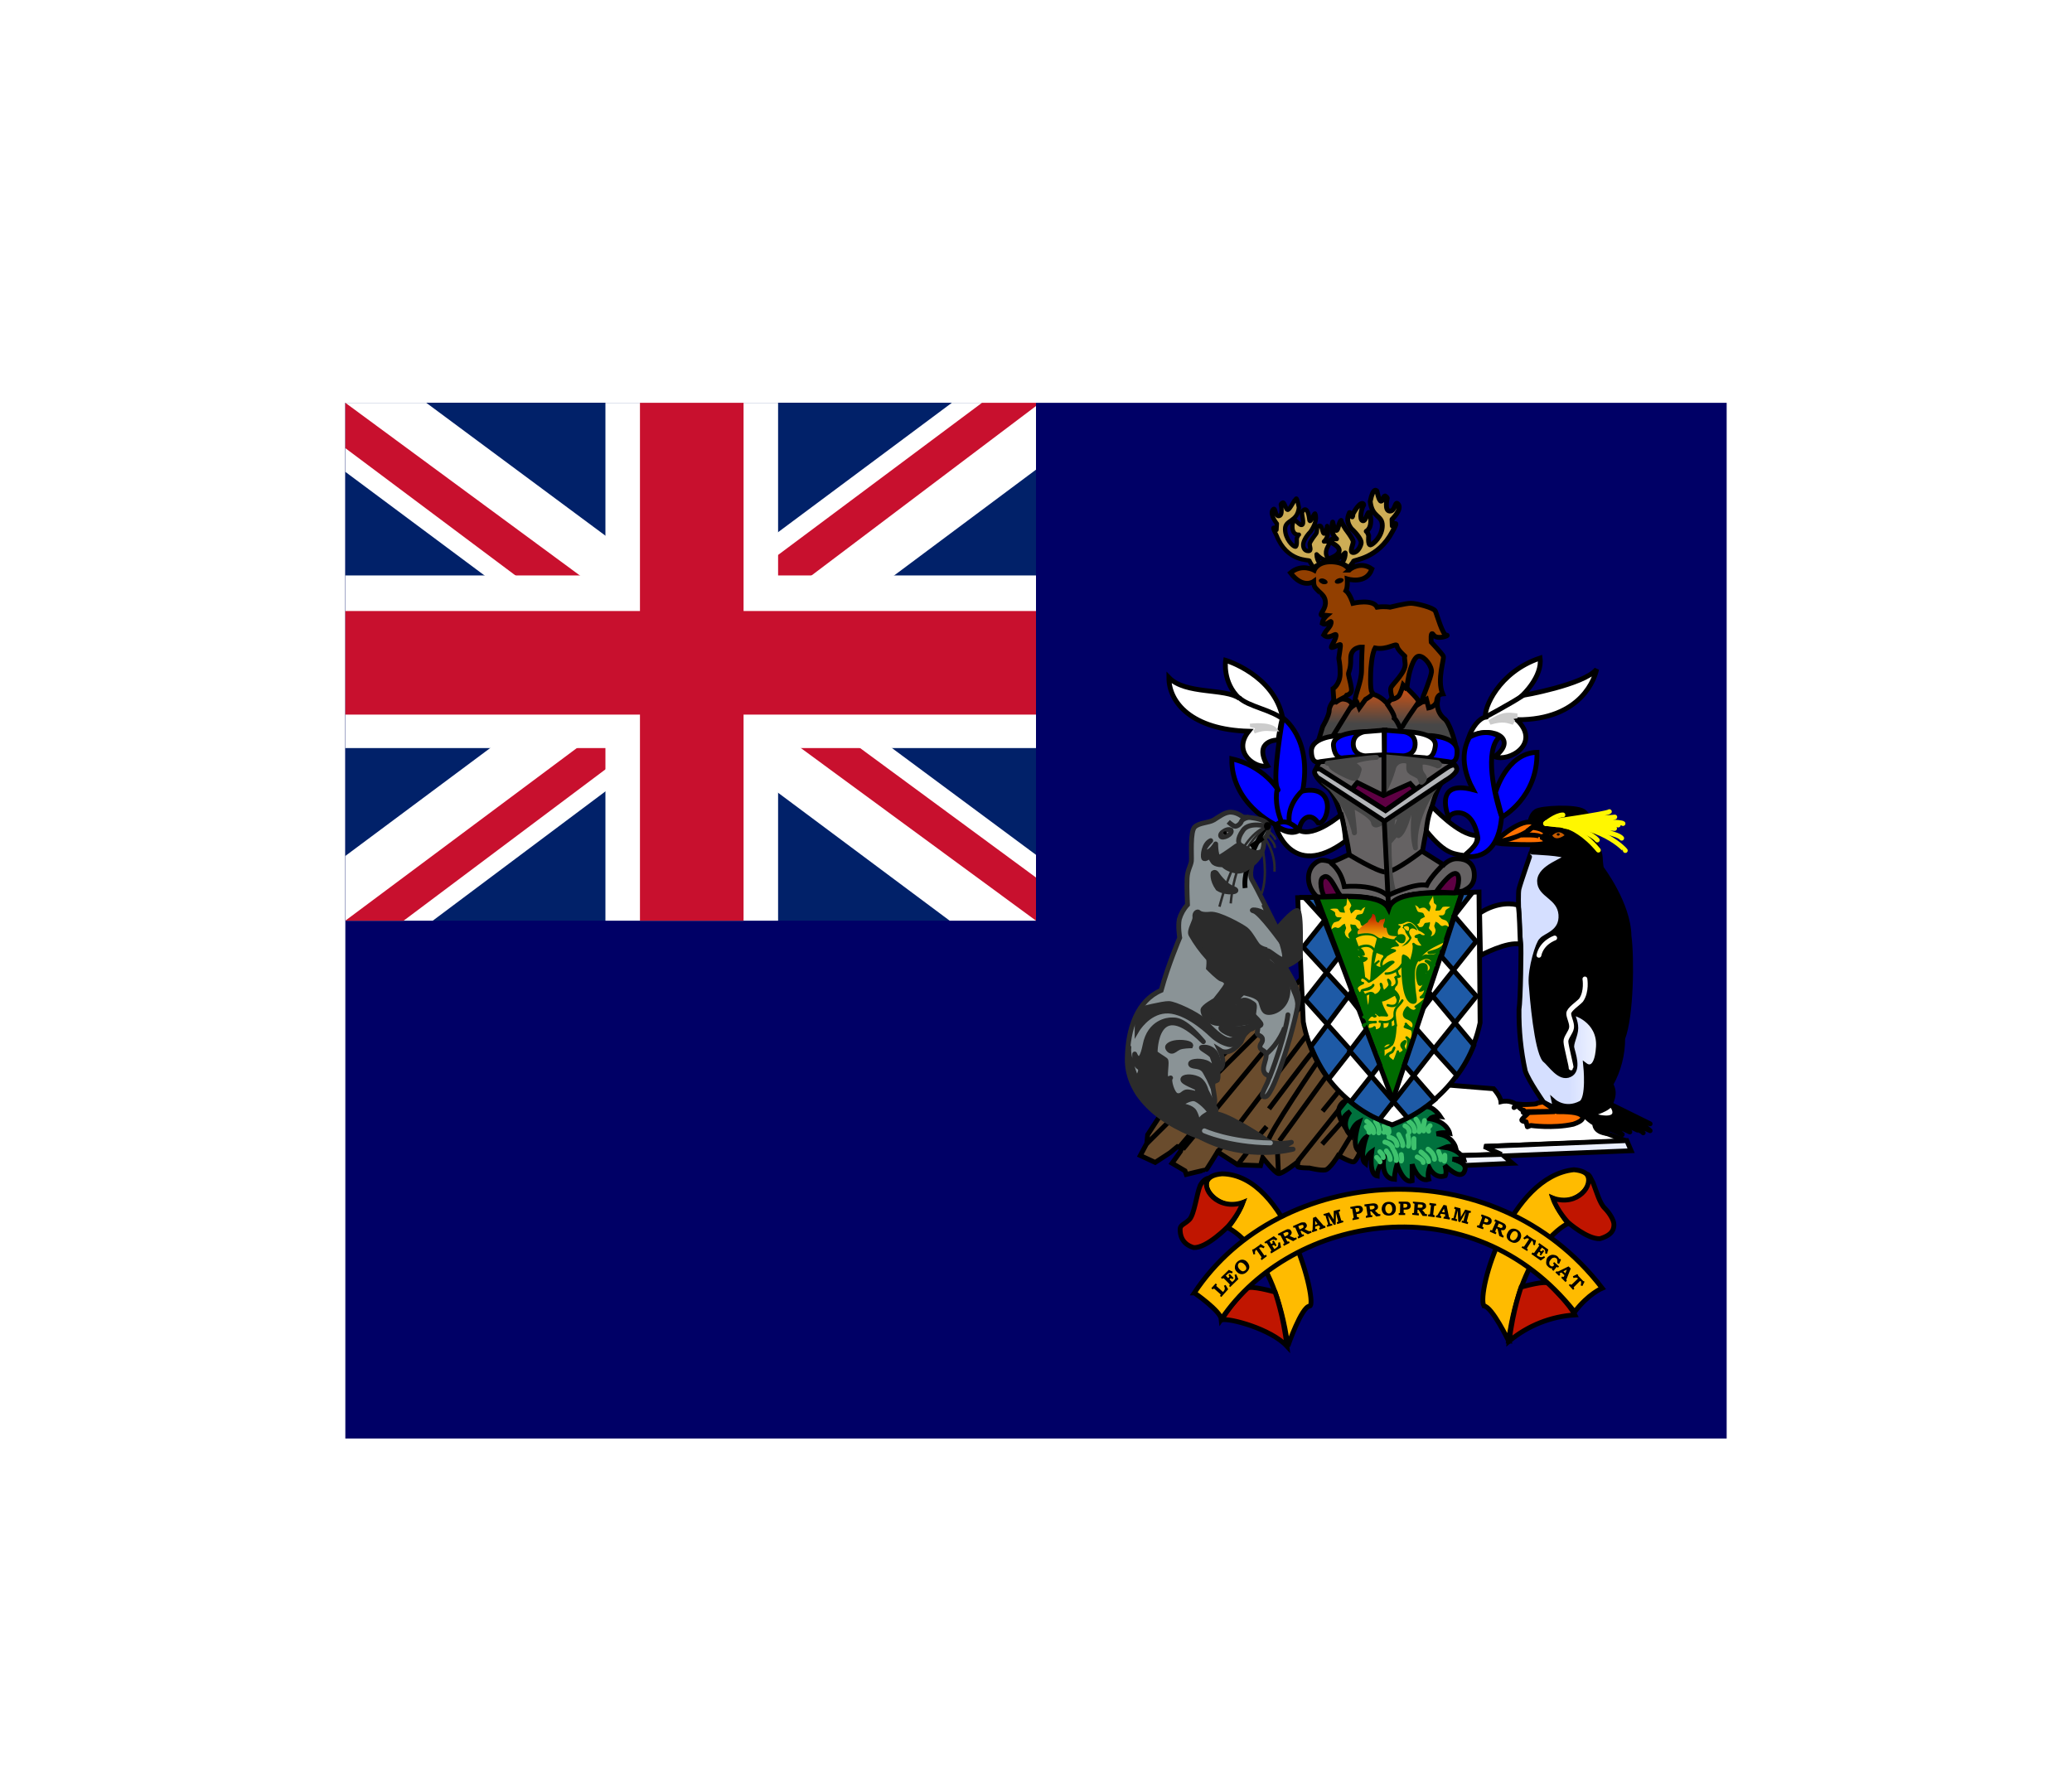 <svg width="36" height="31" viewBox="0 0 36 31" fill="none" xmlns="http://www.w3.org/2000/svg">
<g filter="url(#filter0_d_336_31469)">
<g clip-path="url(#clip0_336_31469)">
<path d="M6 3H30V21H6V3Z" fill="#000066"/>
<path d="M23.664 15.938C23.664 15.938 23.566 16.193 23.514 16.193C23.454 16.193 23.251 16.081 23.251 16.081C23.251 16.081 23.105 16.32 23.026 16.332C22.951 16.347 22.749 16.298 22.749 16.298C22.749 16.298 22.554 16.298 22.546 16.272C22.539 16.242 22.554 16.186 22.554 16.186C22.554 16.186 22.273 16.41 22.212 16.395C22.149 16.384 21.939 16.118 21.939 16.118L21.901 16.257L21.504 16.242L21.155 16.017C21.155 16.017 20.96 16.339 20.953 16.332C20.945 16.328 20.611 16.41 20.611 16.41L20.589 16.347L20.364 16.215C20.364 16.215 20.54 15.972 20.54 15.964C20.54 15.957 20.457 15.927 20.457 15.927L20.33 16.032L20.071 16.201L19.812 16.081L19.925 15.87L19.94 15.72L20.142 15.409L22.625 12.998L23.848 15.255L23.664 15.938Z" fill="#6A4C2D" stroke="black" stroke-width="0.084"/>
<path d="M25.426 16.08L26.075 16.057L25.797 15.922L28.261 15.829L27.912 15.697L27.605 15.277L26.329 15.184C26.329 15.184 26.232 15.109 26.078 15.146C26.071 15.049 25.951 14.921 25.951 14.921L25.163 14.857L24.676 15.195L25.006 16.042L25.426 16.08Z" fill="white" stroke="black" stroke-width="0.084"/>
<path d="M22.914 8.851L22.982 8.626C22.982 8.626 23.094 8.438 23.094 8.348C23.094 8.266 23.18 8.165 23.18 8.165C23.18 8.165 23.439 8.09 23.495 8.251C23.773 7.827 24.103 8.228 24.103 8.228L24.193 8.123L24.38 7.898C24.38 7.898 24.643 8.142 24.643 8.183C24.65 8.228 24.692 8.198 24.692 8.198L24.977 8.176C24.967 8.232 24.972 8.29 24.991 8.344C25.01 8.397 25.043 8.446 25.085 8.483C25.187 8.543 25.277 8.896 25.277 8.896L22.914 8.851Z" fill="url(#paint0_linear_336_31469)" stroke="black" stroke-width="0.084"/>
<path d="M25.427 11.479C25.479 11.449 25.633 11.401 25.614 11.172C25.596 10.947 25.401 10.917 25.288 10.924C25.176 10.932 25.082 11.029 25.082 11.029L24.714 10.797C24.714 10.797 24.898 9.646 25.089 9.574C25.277 9.443 25.307 9.387 25.307 9.357C25.307 9.323 25.239 9.248 25.239 9.248L24.051 9.109L22.926 9.241C22.926 9.241 22.843 9.376 22.851 9.428C22.866 9.481 22.869 9.537 23.068 9.691C23.293 9.863 23.443 10.846 23.443 10.846C23.443 10.846 23.132 11.003 23.109 10.981C23.091 10.962 22.997 10.943 22.948 10.951C22.899 10.958 22.734 11.044 22.734 11.258C22.734 11.476 22.899 11.599 22.899 11.599C22.899 11.599 23.972 11.476 24.133 11.772C24.287 11.416 25.307 11.539 25.431 11.479H25.427Z" fill="#656263" stroke="black" stroke-width="0.084"/>
<path d="M26.585 10.284C26.585 10.284 26.597 10.16 26.687 10.1C26.777 10.04 27.369 10.01 27.512 10.1C27.654 10.19 27.707 10.629 27.707 10.629C27.707 10.629 27.797 10.782 27.804 10.899C27.808 11.011 27.823 11.086 27.823 11.086C27.823 11.086 28.295 11.705 28.303 12.264C28.355 12.642 28.344 13.659 28.194 14.045C28.195 14.324 28.124 14.599 27.988 14.844C27.988 14.844 28.037 14.926 28.029 15.016C28.022 15.102 27.977 15.188 27.977 15.188L28.67 15.53L28.415 15.436L28.67 15.65L28.382 15.515L28.55 15.687C28.547 15.68 28.13 15.496 28.13 15.496L28.318 15.672L27.999 15.522C27.999 15.522 28.187 15.729 28.187 15.717C28.096 15.673 28.003 15.633 27.909 15.597L27.924 15.698C27.924 15.698 27.707 15.687 27.707 15.526C27.641 15.488 27.581 15.44 27.53 15.383L27.035 15.301L26.477 13.629L26.608 10.809L26.645 10.666L26.585 10.284Z" fill="black" stroke="black" stroke-width="0.084" stroke-linejoin="round"/>
<path d="M26.212 19.306C26.212 19.306 25.924 18.706 25.781 18.694C25.654 18.447 26.231 16.444 27.345 16.328C27.956 16.377 27.394 17.033 26.992 16.831C27.054 16.986 27.139 17.131 27.244 17.262C27.244 17.262 26.445 17.607 26.209 19.306H26.212ZM22.376 19.392C22.376 19.392 22.613 18.706 22.755 18.698C22.901 18.691 22.376 16.414 21.233 16.399C20.617 16.448 21.184 17.108 21.589 16.906C21.526 17.061 21.44 17.207 21.334 17.337C21.334 17.337 22.14 17.682 22.376 19.392Z" fill="#FFBB00" stroke="black" stroke-width="0.084"/>
<path d="M23.421 15.112C23.421 15.104 23.136 15.198 23.32 15.505C23.331 15.386 23.458 15.318 23.458 15.318C23.458 15.318 23.267 15.543 23.47 15.734C23.496 15.554 23.612 15.498 23.612 15.498C23.612 15.498 23.466 15.918 23.612 16.004C23.631 15.835 23.736 15.761 23.736 15.761C23.736 15.761 23.608 16.136 23.724 16.222C23.736 16.079 23.833 16.015 23.833 16.015C23.833 16.015 23.777 16.409 23.927 16.436C23.927 16.297 24.04 16.162 24.04 16.162C24.04 16.162 23.991 16.48 24.227 16.495C24.227 16.375 24.272 16.237 24.272 16.237C24.272 16.237 24.381 16.574 24.535 16.522V16.233C24.535 16.233 24.636 16.555 24.823 16.495C24.797 16.405 24.834 16.297 24.834 16.297C24.834 16.297 24.932 16.499 25.112 16.432C25.142 16.372 25.105 16.252 25.105 16.252C25.105 16.252 25.367 16.522 25.442 16.36C25.524 16.199 25.236 16.143 25.236 16.143H25.431C25.431 16.143 25.367 15.978 25.105 15.941C25.195 15.903 25.288 15.933 25.288 15.933C25.288 15.933 25.232 15.727 24.962 15.704C25.067 15.667 25.187 15.693 25.187 15.693C25.187 15.693 25.149 15.498 24.849 15.442C24.898 15.389 25.026 15.404 25.026 15.404C25.026 15.404 24.906 15.22 24.771 15.232C24.636 15.243 23.421 15.108 23.421 15.112V15.112Z" fill="#00713D" stroke="black" stroke-width="0.084"/>
<path d="M24.623 16.105C24.623 16.105 24.736 16.158 24.728 16.203M24.687 16.019C24.687 16.019 24.826 16.117 24.822 16.188M24.811 15.97C24.811 15.97 24.919 16.038 24.923 16.147M24.994 16.012C24.994 16.012 25.047 16.132 25.032 16.154M25.103 16.076C25.111 16.169 25.096 16.18 25.096 16.18M23.746 15.487C23.746 15.487 23.877 15.569 23.866 15.685M23.738 15.584C23.738 15.584 23.798 15.644 23.787 15.682M23.899 15.487C23.899 15.487 23.986 15.607 23.956 15.689M24.046 15.566C24.046 15.566 24.083 15.64 24.046 15.678M24.113 15.599C24.113 15.599 24.158 15.674 24.117 15.7M24.061 15.847C24.061 15.847 24.181 15.873 24.2 15.963M24.132 15.764C24.132 15.764 24.259 15.772 24.274 15.907M24.301 15.716C24.301 15.716 24.387 15.866 24.372 15.911M24.462 15.73C24.462 15.73 24.496 15.869 24.47 15.918M24.567 15.787V15.948M24.41 15.566C24.41 15.566 24.485 15.595 24.485 15.674M24.481 15.494C24.481 15.494 24.582 15.55 24.575 15.663M24.601 15.449C24.601 15.449 24.687 15.55 24.657 15.667M24.751 15.472C24.751 15.472 24.721 15.603 24.736 15.655M24.848 15.562C24.848 15.562 24.792 15.603 24.822 15.659M24.346 16.064C24.346 16.064 24.364 16.162 24.346 16.177M24.222 16.004C24.222 16.004 24.282 16.117 24.259 16.169M24.087 16C24.087 16 24.158 16.083 24.154 16.151M23.974 16.015C23.974 16.015 24.042 16.079 24.035 16.117M23.918 16.113C23.918 16.113 23.982 16.18 23.978 16.192" stroke="#3EC26D" stroke-width="0.084" stroke-linecap="round"/>
<path d="M22.547 11.6L23.458 11.581C23.458 11.581 24.058 11.581 24.122 11.776C24.234 11.517 24.759 11.532 24.759 11.532L25.697 11.502L25.716 13.774C25.528 14.659 24.891 15.282 24.189 15.548C23.796 15.414 23.446 15.178 23.174 14.864C22.902 14.549 22.72 14.168 22.644 13.759L22.547 11.6V11.6Z" fill="white" stroke="black" stroke-width="0.084"/>
<path d="M22.875 11.587L24.199 15.119L25.399 11.512C25.024 11.534 24.229 11.452 24.127 11.793C23.977 11.489 23.137 11.609 22.871 11.587H22.875Z" fill="#006B00" stroke="black" stroke-width="0.084"/>
<path d="M23.775 13.5C23.828 13.527 23.824 12.544 23.891 12.514L23.944 12.308C23.887 12.207 23.629 12.21 23.531 12.3L23.595 12.48C23.726 12.69 23.7 13.523 23.775 13.5Z" fill="#FFC900" stroke="#006B00" stroke-width="0.042" stroke-linecap="round"/>
<path d="M23.417 5.887C23.417 5.887 23.511 5.778 23.515 5.755C23.522 5.729 23.942 5.71 24.19 5.242C24.332 4.998 24.19 5.14 24.19 5.14L24.186 5.024C24.186 5.024 24.358 4.859 24.298 4.769C24.231 4.679 24.253 4.882 24.148 4.882C24.047 4.878 24.103 4.657 24.103 4.657C24.103 4.657 24.096 4.634 24.066 4.619C24.025 4.627 24.036 4.702 23.998 4.709C23.961 4.72 23.923 4.533 23.923 4.533C23.923 4.533 23.86 4.447 23.807 4.713C23.837 5.002 24.017 4.945 24.017 5.133C24.017 5.32 23.856 5.463 23.811 5.47C23.762 5.47 23.781 5.309 23.781 5.309C23.781 5.309 23.755 5.234 23.74 5.234C23.721 5.234 23.833 5.215 23.815 5.005C23.777 4.75 23.747 5.065 23.68 5.05C23.608 5.039 23.661 4.818 23.687 4.788C23.713 4.765 23.657 4.66 23.507 4.93C23.496 5.065 23.477 4.897 23.447 4.908C23.398 5.013 23.406 5.088 23.477 5.185C23.586 5.287 23.653 5.384 23.65 5.433C23.646 5.485 23.59 5.602 23.511 5.602C23.436 5.602 23.515 5.459 23.511 5.414C23.511 5.365 23.38 5.197 23.38 5.197C23.38 5.197 23.29 5.05 23.301 5.047C23.308 5.043 23.29 5.02 23.248 5.17C23.207 5.32 23.155 5.073 23.155 5.073C23.155 5.073 23.095 5.257 23.222 5.365C23.125 5.354 23.117 5.392 23.117 5.392C23.117 5.444 23.248 5.467 23.267 5.553C23.282 5.643 23.128 5.695 23.128 5.695C23.128 5.695 23.192 5.782 23.372 5.609C23.376 5.722 23.305 5.797 23.305 5.797C23.365 5.823 23.41 5.819 23.417 5.89V5.887Z" fill="#CDAD56" stroke="black" stroke-width="0.084" stroke-linejoin="round"/>
<path d="M22.838 5.888C22.838 5.888 22.755 5.768 22.752 5.745C22.752 5.723 22.362 5.775 22.178 5.303C22.058 5.078 22.178 5.209 22.178 5.209L22.185 5.1C22.185 5.1 22.058 4.946 22.11 4.864C22.167 4.781 22.148 4.969 22.215 4.969C22.302 4.965 22.253 4.766 22.253 4.766C22.253 4.766 22.26 4.744 22.29 4.733C22.324 4.736 22.339 4.853 22.369 4.86C22.403 4.868 22.47 4.725 22.493 4.695C22.523 4.691 22.519 4.575 22.568 4.819C22.542 5.078 22.328 5.025 22.328 5.194C22.328 5.366 22.463 5.498 22.504 5.501C22.542 5.509 22.53 5.359 22.53 5.359C22.53 5.359 22.553 5.291 22.568 5.291C22.579 5.291 22.44 5.318 22.455 5.123C22.485 4.943 22.557 5.134 22.617 5.123C22.673 5.111 22.609 4.935 22.624 4.905C22.628 4.875 22.714 4.759 22.748 5.018C22.759 5.141 22.823 4.916 22.849 4.924C22.894 5.021 22.83 5.149 22.77 5.239C22.68 5.329 22.639 5.426 22.643 5.471C22.643 5.52 22.665 5.576 22.733 5.576C22.797 5.576 22.752 5.494 22.755 5.453C22.759 5.411 22.868 5.273 22.868 5.273C22.89 5.235 22.872 5.175 22.894 5.145C22.932 5.145 22.947 5.096 22.98 5.231C23.018 5.366 23.059 5.141 23.059 5.141C23.059 5.141 23.112 5.31 23.003 5.411C23.085 5.4 23.093 5.434 23.093 5.434C23.093 5.479 23.055 5.498 23.04 5.584C23.037 5.606 23.038 5.629 23.046 5.651C23.053 5.672 23.065 5.692 23.082 5.708C23.082 5.708 23.029 5.79 22.875 5.633C22.875 5.694 22.896 5.754 22.935 5.801C22.883 5.828 22.845 5.824 22.838 5.888V5.888Z" fill="#CDAD56" stroke="black" stroke-width="0.075" stroke-linejoin="round"/>
<path d="M25.172 12.112C25.097 12.045 25.086 12.105 25.044 12.09C25.026 12.082 25.011 12.063 24.996 12.048C24.981 12.033 24.962 12.026 24.943 12.018L24.921 12.082C24.913 12.105 24.943 12.138 24.943 12.172C24.936 12.221 24.917 12.258 24.857 12.273C24.876 12.24 24.883 12.24 24.879 12.198C24.879 12.18 24.819 12.142 24.827 12.123C24.834 12.09 24.853 12.056 24.842 12.022C24.816 12.041 24.786 12.03 24.759 12.041C24.741 12.052 24.737 12.09 24.711 12.105C24.681 12.12 24.617 12.112 24.561 12.082C24.594 12.056 24.621 12.075 24.654 12.045C24.669 12.037 24.669 11.981 24.688 11.97L24.759 11.932C24.744 11.913 24.744 11.887 24.729 11.872C24.714 11.853 24.651 11.857 24.636 11.842C24.606 11.805 24.609 11.763 24.583 11.73C24.658 11.756 24.647 11.793 24.666 11.79C24.703 11.771 24.741 11.771 24.759 11.778C24.778 11.786 24.812 11.835 24.834 11.842L24.857 11.771C24.864 11.748 24.827 11.715 24.831 11.692C24.846 11.651 24.883 11.613 24.898 11.568L24.913 11.685C24.917 11.707 24.958 11.718 24.958 11.737C24.962 11.76 24.939 11.805 24.939 11.827C24.962 11.823 24.996 11.827 25.014 11.82C25.041 11.816 25.052 11.763 25.074 11.76C25.119 11.752 25.149 11.756 25.198 11.76C25.161 11.793 25.138 11.79 25.119 11.82C25.101 11.831 25.123 11.872 25.078 11.902C25.059 11.913 25.011 11.902 24.996 11.913L25.041 11.962C25.056 11.981 25.119 11.988 25.134 12.007C25.164 12.037 25.179 12.082 25.172 12.116V12.112ZM23.136 12.15C23.211 12.078 23.222 12.142 23.263 12.123C23.282 12.116 23.297 12.101 23.312 12.086C23.327 12.067 23.346 12.063 23.364 12.052L23.387 12.12C23.394 12.138 23.364 12.176 23.364 12.206C23.372 12.255 23.391 12.292 23.451 12.311C23.432 12.273 23.424 12.273 23.428 12.236C23.428 12.213 23.488 12.176 23.481 12.157C23.473 12.127 23.454 12.09 23.466 12.06C23.492 12.075 23.522 12.067 23.548 12.075C23.567 12.086 23.571 12.123 23.597 12.138C23.627 12.153 23.691 12.146 23.747 12.116C23.713 12.09 23.687 12.108 23.653 12.082C23.638 12.071 23.638 12.015 23.619 12.007C23.604 11.992 23.563 11.977 23.548 11.966C23.563 11.947 23.563 11.921 23.578 11.906C23.593 11.887 23.657 11.891 23.672 11.876C23.702 11.838 23.698 11.797 23.724 11.763C23.649 11.79 23.661 11.827 23.642 11.823C23.604 11.808 23.567 11.805 23.548 11.812C23.529 11.82 23.496 11.868 23.473 11.876L23.451 11.805C23.443 11.786 23.484 11.748 23.477 11.73C23.462 11.685 23.424 11.647 23.409 11.602L23.394 11.722C23.391 11.741 23.349 11.752 23.349 11.771C23.346 11.793 23.368 11.842 23.368 11.861C23.346 11.857 23.312 11.861 23.293 11.853C23.267 11.853 23.256 11.801 23.233 11.793C23.188 11.786 23.158 11.79 23.109 11.797C23.147 11.827 23.169 11.827 23.192 11.853C23.207 11.868 23.184 11.91 23.229 11.936C23.248 11.947 23.297 11.936 23.312 11.947L23.267 12C23.252 12.015 23.188 12.022 23.173 12.037C23.143 12.075 23.128 12.112 23.136 12.15V12.15Z" fill="#FFC900"/>
<path d="M25.102 12.345C25.03 12.401 24.566 12.518 24.562 12.919C24.558 13.324 24.644 13.414 24.558 13.425C24.389 13.425 24.367 12.975 24.37 12.776C24.374 12.578 24.382 12.608 24.382 12.608C24.382 12.608 24.494 12.638 24.487 12.735C24.476 12.833 24.599 12.495 24.558 12.405C24.633 12.48 24.734 12.45 24.734 12.443C24.734 12.443 24.678 12.379 24.652 12.33C24.629 12.289 24.738 12.36 24.738 12.36C24.738 12.36 24.745 12.285 24.648 12.285C24.524 12.285 24.667 12.248 24.667 12.248C24.667 12.248 24.742 12.311 24.787 12.24C24.75 12.204 24.707 12.174 24.659 12.154C24.659 12.154 24.592 12.026 24.502 12.004C24.397 11.978 24.408 12.049 24.288 12.038C24.265 12.083 24.265 12.09 24.314 12.105C24.232 12.161 24.277 12.27 24.277 12.27C24.277 12.27 24.404 12.218 24.401 12.308C24.397 12.401 24.326 12.383 24.277 12.326C24.232 12.304 24.217 12.353 24.217 12.353L24.284 12.428C24.284 12.428 24.157 12.42 24.123 12.506C24.194 12.503 24.235 12.521 24.235 12.521C24.235 12.521 24.085 12.589 24.07 12.623C24.055 12.66 24.052 12.585 24.044 12.585L23.902 12.533L23.853 12.754C23.853 12.754 23.951 12.848 24.003 12.818C24.055 12.788 24.153 12.694 24.209 12.72C24.041 12.848 23.872 13.031 23.782 13.058C23.759 13.035 23.677 12.956 23.643 12.998C23.609 13.035 23.636 13.088 23.68 13.084C23.718 13.076 23.538 13.121 23.576 13.2C23.613 13.275 23.613 13.271 23.643 13.253C23.68 13.23 23.617 13.226 23.741 13.189C23.864 13.151 23.86 13.118 23.86 13.118C23.86 13.118 23.834 13.174 23.767 13.193C23.703 13.204 23.651 13.204 23.662 13.226C23.677 13.245 23.707 13.283 23.699 13.301C23.688 13.324 23.834 13.196 23.875 13.298C23.973 13.29 24.041 13.17 23.992 13.099C23.999 13.174 24.044 13.2 24.018 13.238C23.988 13.271 24.243 13.118 24.119 13.028C24.149 13.103 24.157 13.163 24.157 13.163C24.157 13.163 24.213 13.163 24.228 13.14C24.243 13.118 24.198 13.196 24.217 13.211C24.235 13.226 24.329 13.313 24.292 13.373C24.265 13.335 24.262 13.283 24.232 13.286C24.202 13.29 24.082 13.38 24.011 13.384C23.939 13.388 24.097 13.646 24.097 13.646C24.097 13.646 23.988 13.635 23.973 13.646C23.958 13.654 23.887 13.553 23.875 13.613C23.849 13.688 23.898 13.658 23.898 13.658C23.898 13.658 23.834 13.628 23.8 13.665C23.767 13.703 23.737 13.736 23.759 13.751C23.782 13.766 23.887 13.766 23.902 13.763C23.917 13.755 23.782 13.77 23.774 13.785C23.763 13.8 23.744 13.86 23.774 13.879C23.8 13.898 23.875 13.868 23.879 13.853C23.883 13.838 23.887 13.909 23.887 13.909C23.887 13.909 24.011 13.92 24.011 13.793C24.011 13.665 24.022 13.883 24.022 13.883C24.022 13.883 24.145 13.905 24.149 13.778C24.157 13.65 24.164 13.864 24.164 13.864C24.164 13.864 24.247 13.838 24.247 13.819C24.247 13.796 24.243 14.07 24.183 14.149C24.093 14.089 24.033 14.186 24.033 14.186C24.033 14.186 24.041 14.336 24.033 14.374C24.022 14.411 24.093 14.351 24.097 14.336C24.104 14.321 24.191 14.28 24.194 14.273L24.224 14.209C24.224 14.209 24.202 14.284 24.172 14.291C24.134 14.303 24.104 14.336 24.119 14.366C24.131 14.4 24.183 14.419 24.202 14.449C24.224 14.479 24.288 14.273 24.288 14.273L24.296 14.318C24.296 14.318 24.382 14.295 24.389 14.254C24.401 14.216 24.299 14.179 24.382 14.111C24.46 14.048 24.382 14.175 24.382 14.175C24.382 14.175 24.408 14.273 24.427 14.273C24.449 14.273 24.494 14.085 24.449 14.04C24.401 13.995 24.52 14.096 24.52 14.096C24.52 14.096 24.588 13.909 24.513 13.883L24.408 13.845C24.408 13.845 24.445 13.796 24.427 13.793C24.408 13.785 24.528 13.905 24.547 13.871C24.566 13.841 24.596 13.751 24.457 13.699C24.318 13.65 24.453 13.508 24.453 13.508C24.453 13.508 24.539 13.609 24.603 13.553C24.663 13.496 24.596 13.496 24.596 13.496C24.596 13.496 24.772 13.384 24.779 13.328C24.742 13.324 24.686 13.331 24.686 13.331C24.686 13.331 24.787 13.268 24.761 13.159C24.723 13.215 24.671 13.215 24.671 13.215C24.671 13.215 24.757 13.129 24.745 13.046C24.693 13.088 24.697 13.121 24.663 13.11C24.629 13.099 24.573 12.776 24.704 12.758C24.839 12.735 24.768 12.915 24.772 12.915C24.779 12.915 24.974 12.833 24.772 12.701C24.82 12.686 24.922 12.776 24.922 12.776C24.922 12.776 24.877 12.551 24.659 12.69C24.715 12.634 24.749 12.6 24.791 12.608C24.835 12.619 24.989 12.604 24.989 12.559C24.952 12.529 24.869 12.574 24.824 12.559C24.783 12.544 25.132 12.518 25.102 12.345V12.345Z" fill="#FFC900" stroke="#006B00" stroke-width="0.042" stroke-linecap="round" stroke-linejoin="round"/>
<path d="M23.586 12.477C23.586 12.477 23.777 12.368 23.871 12.503M23.95 12.706C23.946 12.706 23.882 12.773 23.867 12.773M24.077 12.919C24.077 12.919 24.257 12.934 24.37 12.747" stroke="#006B00" stroke-width="0.042" stroke-linecap="round"/>
<path d="M24.268 12.863C24.268 12.863 24.283 12.964 24.313 12.964C24.34 12.964 24.265 12.991 24.238 12.972C24.268 13.017 24.287 13.1 24.238 13.13" stroke="#006B00" stroke-width="0.042" stroke-linecap="round"/>
<path d="M24.182 14.148C24.182 14.148 24.122 14.22 24.043 14.223Z" fill="#E80000"/>
<path d="M24.182 14.148C24.182 14.148 24.122 14.22 24.043 14.223" stroke="#006B00" stroke-width="0.042" stroke-linecap="round"/>
<path d="M24.253 13.822C24.253 13.822 24.215 13.616 24.238 13.567C24.253 13.499 24.313 13.473 24.365 13.387" stroke="#006B00" stroke-width="0.042" stroke-linecap="round"/>
<path d="M24.231 13.672C24.231 13.672 24.183 13.796 23.973 13.754M24.288 13.368C24.288 13.368 24.303 13.529 24.111 13.469M24.055 12.637C24.055 12.637 23.98 12.704 24.006 12.802" stroke="#006B00" stroke-width="0.042" stroke-linecap="round"/>
<path d="M24.34 12.454C24.34 12.454 24.441 12.416 24.46 12.394C24.486 12.368 24.508 12.337 24.524 12.304C24.531 12.274 24.456 12.229 24.494 12.161C24.52 12.127 24.554 12.124 24.606 12.161C24.666 12.199 24.557 12.049 24.501 12.041C24.441 12.037 24.404 12.082 24.389 12.071C24.374 12.064 24.392 12.113 24.37 12.113C24.347 12.113 24.419 12.154 24.415 12.18C24.407 12.206 24.49 12.293 24.486 12.311C24.479 12.334 24.366 12.45 24.34 12.454V12.454Z" fill="#006B00"/>
<path d="M24.414 12.119C24.459 12.108 24.467 12.119 24.459 12.157C24.442 12.148 24.428 12.135 24.418 12.119H24.414Z" fill="#FFC900" stroke="#FFC900" stroke-width="0.042" stroke-linecap="round" stroke-linejoin="round"/>
<path d="M24.114 14.388C24.114 14.388 24.095 14.497 24.133 14.505C24.133 14.467 24.144 14.437 24.151 14.426L24.114 14.388ZM24.02 14.257C23.983 14.253 23.926 14.287 23.945 14.325C23.971 14.298 23.998 14.325 24.02 14.298V14.261V14.257ZM24.02 14.182C24.02 14.182 23.964 14.175 23.956 14.216C23.994 14.208 24.009 14.205 24.02 14.216V14.182Z" fill="#E80000" stroke="#006B00" stroke-width="0.042" stroke-linejoin="round"/>
<path d="M23.778 13.583C23.778 13.583 23.816 13.595 23.823 13.632C23.849 13.617 23.861 13.535 23.778 13.583ZM23.692 13.673C23.692 13.673 23.767 13.628 23.771 13.673C23.756 13.685 23.752 13.696 23.741 13.7C23.729 13.7 23.711 13.67 23.692 13.673ZM23.688 13.82C23.688 13.82 23.733 13.782 23.748 13.805C23.767 13.835 23.733 13.831 23.733 13.831L23.688 13.82V13.82ZM23.624 12.998C23.624 12.998 23.568 12.976 23.546 13.017C23.583 13.025 23.594 13.036 23.613 13.051C23.606 13.032 23.598 13.006 23.624 12.998ZM23.516 13.31C23.516 13.31 23.516 13.238 23.553 13.212C23.568 13.223 23.572 13.238 23.583 13.257C23.561 13.265 23.531 13.265 23.516 13.31V13.31ZM23.662 13.261C23.662 13.261 23.602 13.291 23.624 13.325C23.643 13.298 23.666 13.306 23.666 13.306V13.261H23.662Z" fill="#E80000" stroke="#006B00" stroke-width="0.05" stroke-linejoin="round"/>
<path d="M23.576 12.593C23.553 12.619 23.602 12.676 23.655 12.668C23.67 12.608 23.591 12.574 23.58 12.593H23.576Z" fill="#FFC900" stroke="#006B00" stroke-width="0.05" stroke-linejoin="round"/>
<path d="M23.633 12.547C23.633 12.547 23.644 12.596 23.689 12.585C23.683 12.558 23.67 12.534 23.652 12.514C23.652 12.525 23.655 12.544 23.633 12.547ZM23.663 12.686C23.663 12.686 23.689 12.716 23.738 12.66C23.715 12.664 23.678 12.645 23.678 12.645C23.678 12.645 23.678 12.682 23.663 12.686V12.686Z" fill="#E80000" stroke="#006B00" stroke-width="0.05" stroke-linejoin="round"/>
<path d="M23.572 12.481C23.553 12.507 23.583 12.545 23.636 12.537C23.647 12.473 23.587 12.462 23.572 12.481Z" fill="#FFC900" stroke="#006B00" stroke-width="0.05" stroke-linejoin="round"/>
<path d="M23.595 12.237C23.595 12.237 23.802 12.177 23.91 12.267C24.023 12.353 24.023 12.275 24.023 12.275C24.023 12.275 24.18 12.335 24.225 12.32C24.27 12.308 24.192 12.327 24.255 12.286C24.319 12.248 24.128 12.297 24.113 12.215C24.083 12.166 24.113 12.102 24.049 12.125C24.004 12.065 24.079 12.023 24.06 11.96C24.015 11.997 23.989 11.948 23.951 12.035C23.865 12.016 23.94 11.892 23.843 11.881C23.843 11.967 23.771 11.971 23.768 12.023C23.727 12.053 23.543 12.162 23.595 12.237V12.237Z" fill="url(#paint1_linear_336_31469)"/>
<path d="M21.224 18.937C21.359 18.9 22.083 19.095 22.36 19.395C22.3 18.859 22.154 18.454 22.154 18.454C22.154 18.454 21.723 18.33 21.666 18.39C21.498 18.553 21.35 18.736 21.224 18.934V18.937ZM21.003 16.474C20.954 16.481 20.901 16.515 20.853 16.601C20.793 16.744 20.751 17.107 20.665 17.194C20.583 17.276 20.504 17.284 20.504 17.362C20.504 17.437 20.515 17.614 20.74 17.681C20.969 17.692 21.333 17.317 21.333 17.317C21.333 17.317 21.52 17.115 21.595 16.897C21.156 17.047 20.845 16.642 21.003 16.474ZM27.363 18.851C26.944 18.878 26.545 19.037 26.223 19.305C26.283 18.776 26.429 18.367 26.429 18.367C26.478 18.356 26.853 18.247 26.909 18.307C26.995 18.397 27.273 18.671 27.363 18.851ZM27.569 16.402C27.618 16.41 27.636 16.477 27.681 16.56C27.738 16.706 27.794 16.912 27.88 16.995C27.966 17.081 28.041 17.205 28.041 17.28C28.041 17.355 28.023 17.46 27.798 17.527C27.573 17.535 27.243 17.242 27.243 17.242C27.243 17.242 27.055 17.044 26.98 16.822C27.419 16.972 27.7 16.586 27.569 16.402V16.402Z" fill="#C01500" stroke="black" stroke-width="0.084"/>
<path d="M20.754 18.469C20.754 18.469 21.207 18.784 21.219 18.926C22.445 17.107 25.573 16.541 27.358 18.799C27.594 18.487 27.837 18.386 27.837 18.386C25.962 15.934 22.224 16.237 20.75 18.469H20.754Z" fill="#FFBB00" stroke="black" stroke-width="0.084"/>
<path d="M25.404 11.514L25.584 11.51L25.266 11.915L25.648 12.361L24.894 13.31L25.607 14.165C25.534 14.352 25.436 14.529 25.314 14.69L24.906 14.24L25.652 13.313L25.044 12.623L25.404 11.514ZM22.851 11.596H22.663L23.019 11.986L22.641 12.459L23.428 13.313L22.776 14.187C22.851 14.375 22.963 14.592 23.087 14.75L23.473 14.258L22.678 13.373L23.259 12.635L22.851 11.596Z" fill="#1E5AA6" stroke="black" stroke-width="0.084"/>
<path d="M23.737 13.89L23.452 14.265L24.457 15.428C24.637 15.338 24.776 15.237 24.926 15.113L24.401 14.509L24.614 13.883L24.922 14.235L23.966 15.458C23.805 15.39 23.628 15.285 23.467 15.15L23.973 14.509L23.737 13.89ZM23.426 13.309L23.606 13.538L23.489 13.227L23.426 13.309ZM24.735 13.512L24.884 13.317L24.828 13.242L24.735 13.512Z" fill="#1E5AA6" stroke="black" stroke-width="0.084"/>
<path d="M26.852 10.312C26.852 10.312 27.032 10.162 27.155 10.162" stroke="#FFF700" stroke-width="0.084" stroke-linecap="round"/>
<path d="M26.875 10.293C26.879 10.289 27.929 10.143 27.962 10.105M26.879 10.3L28.056 10.199M26.875 10.304C26.875 10.304 28.124 10.248 28.199 10.312" stroke="#FFF700" stroke-width="0.084" stroke-linecap="round"/>
<path d="M26.871 10.301C26.871 10.301 28.093 10.312 28.116 10.338M26.875 10.301L28.052 10.398M26.863 10.312C26.863 10.312 28.063 10.417 28.176 10.567" stroke="#FFF700" stroke-width="0.084" stroke-linecap="round"/>
<path d="M28.239 10.781C28.239 10.777 27.834 10.297 26.859 10.305" stroke="#FFF700" stroke-width="0.084" stroke-linecap="round"/>
<path d="M26.863 10.312C26.863 10.312 27.538 10.361 27.752 10.598" stroke="#FFF700" stroke-width="0.084" stroke-linecap="round"/>
<path d="M26.875 10.305C26.875 10.305 27.314 10.223 27.771 10.774" stroke="#FFF700" stroke-width="0.084" stroke-linecap="round"/>
<path d="M26.602 10.807C26.602 10.807 27.206 10.829 27.206 10.889C27.206 10.949 26.756 11.062 26.749 11.309C26.745 11.56 27.094 11.579 27.12 11.894C27.142 12.209 26.846 12.254 26.782 12.34C26.726 12.378 26.584 12.828 26.602 13.09C26.621 13.349 26.696 14.234 26.835 14.414C26.94 14.497 27.097 14.763 27.274 14.677C27.446 14.598 27.326 14.294 27.311 14.212C27.292 14.129 27.379 13.99 27.379 13.867C27.379 13.739 27.315 13.642 27.322 13.612C27.326 13.582 27.802 13.724 27.772 14.193C27.742 14.662 27.551 14.519 27.551 14.519C27.551 14.519 27.611 15.097 27.465 15.172C27.195 15.314 27 15.142 27 15.142L27.026 15.262L26.82 15.157C26.82 15.157 26.557 14.782 26.501 14.613C26.424 14.262 26.388 13.903 26.392 13.544C26.419 13.383 26.434 12.445 26.422 12.397C26.411 12.352 26.362 11.568 26.392 11.448C26.422 11.328 26.606 10.807 26.602 10.807V10.807Z" fill="url(#paint2_linear_336_31469)" stroke="black" stroke-width="0.084"/>
<path d="M25.949 10.649C25.949 10.649 26.369 10.24 26.613 10.289C26.737 10.289 26.62 10.379 26.62 10.379C26.62 10.379 26.834 10.394 26.864 10.492C26.868 10.529 26.763 10.544 26.763 10.544C26.763 10.544 26.849 10.563 26.857 10.638C26.864 10.717 25.957 10.657 25.945 10.653L25.949 10.649Z" fill="#FF7000" stroke="black" stroke-width="0.084"/>
<path d="M25.973 10.636C25.973 10.636 26.423 10.576 26.614 10.385" stroke="black" stroke-width="0.084"/>
<path d="M26.43 10.512C26.43 10.512 26.763 10.497 26.763 10.549" stroke="black" stroke-width="0.084"/>
<path d="M27.609 15.37C27.609 15.37 27.894 15.303 27.973 15.202C28.018 15.164 28.269 15.577 27.609 15.37Z" fill="white" stroke="black" stroke-width="0.084" stroke-linejoin="round"/>
<path d="M27.537 13.013C27.537 13.013 27.575 13.231 27.47 13.381C27.417 13.441 27.256 13.542 27.256 13.613C27.256 13.684 27.316 13.778 27.305 13.861C27.293 13.943 27.203 14.03 27.207 14.101C27.207 14.172 27.308 14.551 27.297 14.558M27.012 12.301C27.012 12.301 26.787 12.376 26.738 12.601" stroke="white" stroke-width="0.084" stroke-linecap="round"/>
<path d="M26.918 10.511C26.918 10.511 26.993 10.725 27.244 10.522C27.083 10.301 26.918 10.515 26.918 10.511Z" fill="#C75B00" stroke="black" stroke-width="0.084"/>
<path d="M27.099 10.499C27.099 10.511 27.088 10.522 27.073 10.522C27.058 10.522 27.047 10.511 27.047 10.499C27.047 10.488 27.058 10.48 27.073 10.48C27.088 10.48 27.099 10.488 27.099 10.499Z" fill="black"/>
<path d="M24.879 10.012C24.879 10.012 25.351 10.525 25.655 10.518C25.711 10.668 25.516 10.81 25.441 10.874C25.284 10.825 25.141 10.886 24.781 10.439C24.804 10.154 24.883 10.027 24.879 10.012ZM25.516 8.819C25.58 8.632 25.704 8.482 25.809 8.463C25.779 8.321 26.03 7.679 26.758 7.436C26.802 7.762 26.446 8.088 26.446 8.088C26.446 8.088 27.523 7.901 27.74 7.631C27.718 7.751 27.5 8.516 26.352 8.508C26.788 8.921 26.214 9.251 25.97 9.149C26.42 8.804 25.839 8.598 25.52 8.819H25.516Z" fill="white" stroke="black" stroke-width="0.084"/>
<path d="M25.883 8.554C26.1 8.415 26.179 8.415 26.359 8.441L26.228 8.464C26.228 8.464 26.217 8.482 26.295 8.554C26.205 8.531 26.13 8.479 25.883 8.554Z" fill="#CCCCCD" stroke="#CCCCCC" stroke-width="0.084"/>
<path d="M25.801 8.465C25.801 8.465 26.228 8.24 26.468 8.082" stroke="black" stroke-width="0.084"/>
<path d="M25.434 10.875C25.434 10.875 26.022 11.037 26.09 10.193C25.962 9.825 25.786 9.03 26.056 8.805C25.809 8.633 25.531 8.813 25.531 8.813C25.516 8.85 25.295 9.169 25.595 9.724C24.882 9.536 25.171 10.211 25.171 10.211C25.201 10.099 25.58 10.002 25.674 10.541C25.711 10.677 25.419 10.879 25.434 10.879V10.875Z" fill="#0000FF" stroke="black" stroke-width="0.084"/>
<path d="M26.097 10.199C26.097 10.199 26.719 9.862 26.704 9.074C26.172 9.089 25.984 9.772 25.984 9.772L26.097 10.199Z" fill="#0000FF" stroke="black" stroke-width="0.084"/>
<path d="M23.3 10.158C23.3 10.158 22.839 10.559 22.576 10.432C22.385 10.544 22.156 10.342 22.156 10.342C22.156 10.342 22.419 11.328 23.379 10.616C23.369 10.461 23.344 10.308 23.304 10.158H23.3Z" fill="white" stroke="black" stroke-width="0.084"/>
<path d="M22.573 10.413C22.61 10.207 22.771 10.106 22.902 10.301C23.075 10.338 23.247 9.626 22.633 9.746C22.805 8.82 22.288 8.475 22.288 8.475C22.288 8.475 22.104 9.502 22.19 9.69C22.273 9.877 22.066 9.341 21.402 9.187C21.391 9.963 22.145 10.323 22.145 10.323C22.145 10.323 22.355 10.518 22.573 10.413Z" fill="#0000FF" stroke="black" stroke-width="0.084"/>
<path d="M22.631 9.739C22.631 9.739 22.342 9.986 22.405 10.32M22.192 9.709C22.192 9.709 22.124 9.945 22.267 10.287" stroke="black" stroke-width="0.084"/>
<path d="M22.148 10.364C22.148 10.364 22.283 10.147 22.572 10.424" stroke="black" stroke-width="0.084"/>
<path d="M22.202 8.862C22.202 8.855 21.764 8.862 22.022 9.308C21.831 9.368 21.396 9.083 21.696 8.708C20.71 8.682 20.309 8.21 20.309 7.775C20.597 8.075 21.291 7.955 21.535 8.138C21.235 7.861 21.295 7.475 21.295 7.475C21.295 7.475 22.135 7.726 22.285 8.472C22.236 8.618 22.214 8.873 22.202 8.862Z" fill="white" stroke="black" stroke-width="0.084"/>
<path d="M21.523 8.119C21.688 8.284 22.105 8.333 22.315 8.517" stroke="black" stroke-width="0.084"/>
<path d="M21.719 8.606C21.719 8.606 22.064 8.561 22.165 8.681C22.03 8.681 21.985 8.647 21.79 8.718C21.843 8.692 21.828 8.643 21.858 8.643C21.887 8.643 21.734 8.606 21.719 8.606Z" fill="#CCCCCD" stroke="#CCCCCC" stroke-width="0.059"/>
<path d="M23.438 5.907C23.438 5.907 23.629 5.738 23.836 5.888C23.742 6.165 23.408 6.061 23.408 6.061C23.408 6.061 23.419 6.199 23.386 6.267C23.453 6.319 23.506 6.484 23.506 6.484C23.506 6.484 23.851 6.402 23.926 6.552C24.057 6.533 24.151 6.552 24.151 6.552C24.151 6.552 24.421 6.484 24.514 6.484C24.608 6.484 24.908 6.559 24.938 6.619C24.964 6.672 25.066 7.047 25.133 7.039C25.201 7.035 24.972 7.129 24.908 7.035C24.848 6.942 24.867 7.159 24.867 7.159C24.867 7.159 25.054 7.358 25.077 7.403C25.099 7.448 24.961 7.808 25.066 8.059C24.972 8.067 24.964 8.164 24.964 8.164C24.961 8.277 24.822 8.303 24.822 8.303L24.784 8.153L24.694 8.209L24.732 8.093C24.732 8.093 24.859 7.782 24.871 7.681C24.882 7.579 24.754 7.403 24.653 7.403C24.552 7.403 24.481 7.722 24.481 7.722C24.481 7.722 24.432 7.958 24.447 7.984L24.379 7.905C24.379 7.905 24.338 8.048 24.304 8.093C24.267 8.138 24.196 8.153 24.196 8.153C24.196 8.153 24.147 8.011 24.166 7.954C24.181 7.898 24.436 7.681 24.413 7.527C24.391 7.369 24.413 7.407 24.409 7.403C24.402 7.396 24.274 7.287 24.271 7.223C24.263 7.163 24.102 7.302 23.892 7.261C23.828 7.373 23.817 7.654 23.817 7.654C23.817 7.654 23.798 7.992 23.839 8.029C23.884 8.07 23.727 8.153 23.727 8.153L23.618 8.303L23.581 8.217L23.502 8.273L23.547 8.161C23.543 8.074 23.656 7.846 23.656 7.651C23.656 7.455 23.667 7.245 23.667 7.245C23.667 7.245 23.464 7.234 23.468 7.448C23.472 7.658 23.419 7.673 23.431 7.729C23.442 7.793 23.494 7.965 23.479 8.014C23.464 8.067 23.397 8.082 23.397 8.082L23.378 8.108C23.378 8.108 23.172 8.206 23.179 8.243L23.172 8.13L23.161 7.969C23.161 7.969 23.284 7.894 23.284 7.699C23.284 7.504 23.258 7.474 23.262 7.429C23.266 7.384 23.296 7.223 23.288 7.204C23.284 7.189 23.176 7.253 23.138 7.253C23.104 7.253 23.202 7.137 23.213 7.051C23.224 6.968 23.101 7.129 22.999 7.035C23.048 6.934 23.116 6.901 23.127 6.825C23.138 6.747 23.052 6.889 22.973 6.833C22.981 6.758 23.056 6.694 23.056 6.694C23.056 6.694 22.992 6.687 22.966 6.694C22.917 6.679 23.022 6.601 23.029 6.488C23.033 6.375 22.966 6.334 22.966 6.327C22.966 6.323 22.853 6.229 22.838 6.188C22.823 6.151 22.823 6.106 22.823 6.106C22.823 6.106 22.636 6.24 22.422 5.955C22.621 5.787 22.834 5.91 22.834 5.91C22.834 5.91 22.891 5.753 23.146 5.764C23.401 5.776 23.453 5.922 23.442 5.907H23.438Z" fill="#923F00" stroke="black" stroke-width="0.084"/>
<path d="M24.839 8.783C24.843 8.783 25.312 8.798 25.316 9.049C25.323 9.301 25.173 9.237 25.166 9.237L24.828 9.192L24.839 8.783Z" fill="#0000FF" stroke="black" stroke-width="0.084"/>
<path d="M24.387 8.715C24.387 8.715 24.972 8.711 24.938 8.966C24.904 9.221 24.758 9.169 24.758 9.169L24.473 9.146L24.387 8.715Z" fill="#FFFEFF" stroke="black" stroke-width="0.084"/>
<path d="M24.055 8.689L24.392 8.716C24.392 8.716 24.598 8.742 24.587 8.941C24.579 9.132 24.381 9.136 24.381 9.136L24.051 9.117L24.055 8.689Z" fill="#0000FF" stroke="black" stroke-width="0.084"/>
<path d="M23.265 8.783C23.258 8.783 22.793 8.798 22.785 9.049C22.785 9.301 22.931 9.237 22.935 9.237L23.276 9.192L23.265 8.783Z" fill="white" stroke="black" stroke-width="0.084"/>
<path d="M23.721 8.715C23.721 8.715 23.136 8.711 23.169 8.966C23.199 9.221 23.349 9.169 23.349 9.169L23.631 9.146L23.721 8.715Z" fill="#0000FF" stroke="black" stroke-width="0.084"/>
<path d="M24.048 8.689L23.711 8.716C23.711 8.716 23.504 8.742 23.512 8.941C23.523 9.132 23.722 9.136 23.722 9.136L24.052 9.117L24.048 8.689Z" fill="white" stroke="black" stroke-width="0.084"/>
<path d="M24.951 11.501C24.951 11.501 25.195 11.145 25.3 11.182C25.39 11.213 25.319 11.49 25.277 11.516L24.951 11.501ZM23.286 11.565C23.207 11.46 23.099 11.164 22.994 11.246C22.904 11.276 22.971 11.554 23.016 11.58L23.286 11.565Z" fill="#5E0043" stroke="black" stroke-width="0.084"/>
<path d="M23.445 10.856C23.445 10.856 23.922 11.149 24.075 11.156C24.233 11.164 24.724 10.777 24.724 10.777" stroke="black" stroke-width="0.084"/>
<path d="M23.492 9.712L23.582 9.6L24.036 9.825L24.501 9.618L24.591 9.716L24.073 10.08L23.492 9.712Z" fill="#5E0043" stroke="black" stroke-width="0.084"/>
<path d="M23.131 9.706C23.308 9.91 23.439 10.149 23.517 10.407C23.57 10.703 23.487 9.998 23.487 9.998C23.487 9.998 23.851 10.178 23.862 10.291C23.873 10.403 24.035 10.283 24.042 10.264L22.992 9.582L23.131 9.706ZM24.931 9.687C24.931 9.687 24.548 10.19 24.593 10.737C24.515 10.475 24.578 10.043 24.578 10.043L24.496 10.096C24.496 10.096 24.406 10.467 24.297 10.523C24.278 10.478 24.282 10.463 24.282 10.463C24.282 10.463 24.166 10.613 24.143 10.628C24.121 10.643 24.151 11.142 24.151 11.142C24.151 11.142 24.188 11.502 24.233 11.498C24.195 11.518 24.157 11.539 24.121 11.562L24.072 10.602L24.181 10.493C24.181 10.493 24.323 10.317 24.335 10.148C24.275 10.201 24.203 10.216 24.203 10.216C24.203 10.216 24.185 10.46 24.128 10.493C24.068 10.531 24.068 10.591 24.068 10.591L24.053 10.272L24.931 9.687Z" fill="#474747" stroke="#474747" stroke-width="0.084" stroke-linejoin="round"/>
<path d="M24.051 10.268L24.126 11.786" stroke="black" stroke-width="0.084" stroke-linecap="round"/>
<path d="M23.117 10.994C23.117 10.994 23.293 11.095 23.357 11.407C23.927 11.365 24.107 11.564 24.107 11.564C24.107 11.564 24.572 11.339 24.79 11.384C24.865 11.223 25.082 11.02 25.082 11.02" stroke="black" stroke-width="0.084"/>
<path d="M22.884 9.506L24.054 10.271L25.112 9.563C25.112 9.563 25.329 9.443 25.31 9.356C25.292 9.266 25.217 9.3 25.179 9.319C25.142 9.33 24.073 10.088 24.073 10.088L22.94 9.368C22.94 9.368 22.858 9.341 22.843 9.398C22.828 9.45 22.873 9.48 22.884 9.506V9.506Z" fill="#B4B6B9" stroke="black" stroke-width="0.084"/>
<path d="M24.975 9.308C24.975 9.308 24.675 9.181 24.675 9.289C24.675 9.402 24.686 9.413 24.735 9.484C24.784 9.552 24.697 9.597 24.697 9.597L24.667 9.522C24.652 9.473 24.491 9.439 24.48 9.379C24.461 9.323 24.51 9.233 24.416 9.222C24.319 9.211 24.225 9.259 24.206 9.372C24.168 9.498 24.119 9.621 24.06 9.739L24.079 9.154C24.289 9.169 24.679 9.214 24.982 9.252C24.892 9.237 25.02 9.256 25.012 9.289C25.005 9.312 24.975 9.316 24.975 9.308V9.308ZM23.917 9.162C23.785 9.167 23.653 9.191 23.527 9.233C23.46 9.271 23.64 9.334 23.614 9.383C23.591 9.439 23.587 9.548 23.501 9.526C23.419 9.503 23.134 9.361 23.126 9.312C23.115 9.267 23.059 9.263 23.059 9.263C23.059 9.263 23.876 9.151 23.917 9.162V9.162Z" fill="#474747" stroke="#474747" stroke-width="0.084" stroke-linejoin="round"/>
<path d="M24.045 9.094V9.81M23.494 8.246L23.156 8.794" stroke="black" stroke-width="0.084"/>
<path d="M24.098 8.23C24.098 8.23 24.24 8.425 24.225 8.482C24.281 8.527 24.349 8.707 24.349 8.707" fill="url(#paint3_linear_336_31469)"/>
<path d="M24.098 8.23C24.098 8.23 24.24 8.425 24.225 8.482C24.281 8.527 24.349 8.707 24.349 8.707" stroke="black" stroke-width="0.084"/>
<path d="M24.648 8.201C24.648 8.201 24.34 8.636 24.348 8.67" stroke="black" stroke-width="0.084"/>
<path d="M23.065 6.127C23.058 6.149 23.02 6.16 22.979 6.149C22.938 6.134 22.908 6.104 22.915 6.082C22.923 6.056 22.964 6.044 23.005 6.059C23.043 6.071 23.073 6.101 23.065 6.127ZM23.193 6.119C23.2 6.142 23.238 6.153 23.279 6.138C23.32 6.127 23.35 6.097 23.343 6.071C23.335 6.048 23.294 6.037 23.253 6.052C23.215 6.063 23.185 6.093 23.193 6.119Z" fill="black"/>
<path d="M26.811 15.15C26.811 15.15 26.691 15.169 26.698 15.18C26.698 15.192 26.361 15.203 26.357 15.192C26.35 15.18 26.305 15.248 26.305 15.248L26.361 15.214C26.361 15.214 26.443 15.3 26.466 15.293C26.492 15.289 26.455 15.33 26.466 15.334C26.47 15.342 26.496 15.319 26.496 15.319L27.051 15.312L26.811 15.15ZM27.013 15.319L26.563 15.334C26.563 15.334 26.447 15.439 26.44 15.462C26.432 15.488 26.515 15.495 26.515 15.495L26.537 15.582L26.597 15.559C26.597 15.559 26.983 15.615 27.336 15.537C27.516 15.477 27.55 15.402 27.422 15.353C27.298 15.308 27.017 15.323 27.013 15.319V15.319Z" fill="#FF7000" stroke="black" stroke-width="0.084" stroke-linejoin="round"/>
<path d="M25.464 16.253L26.278 16.216L26.128 16.088L28.34 15.998L28.265 15.822L25.787 15.924L26.087 16.062L25.412 16.081L25.434 16.152L25.258 16.145C25.258 16.145 25.457 16.22 25.46 16.257L25.464 16.253Z" fill="url(#paint4_linear_336_31469)" stroke="black" stroke-width="0.084"/>
<path d="M26.378 11.735C26.314 11.701 26.026 11.66 25.707 11.87L25.722 12.605C25.722 12.605 26.191 12.353 26.416 12.41C26.404 12.185 26.404 11.892 26.378 11.735V11.735Z" fill="url(#paint5_linear_336_31469)" stroke="black" stroke-width="0.084"/>
<path d="M21.849 13.964L19.922 15.877M22.712 13.976L21.144 16.038M22.641 13.44L20.552 15.971M20.488 15.937L20.691 15.697M23.038 14.711L22.228 15.828M22.194 15.975L22.213 16.402M23.409 15.101L22.547 16.181M23.256 16.095L23.604 15.521M23.391 15.412L22.971 15.884M23.263 14.962L22.978 15.311M22.892 14.452C22.892 14.452 22.018 15.731 22.033 15.839M22.802 14.287C22.779 14.298 22.048 15.27 22.048 15.27M22.007 15.577L21.872 15.738M21.703 15.982L21.501 16.248" stroke="black" stroke-width="0.084"/>
<path d="M21.757 11.018C21.757 11.018 21.697 11.205 21.757 11.299C21.817 11.393 22.189 12.143 22.189 12.143C22.189 12.143 22.444 11.831 22.537 11.824C22.627 11.812 22.586 12.634 22.586 12.634C22.586 12.634 22.436 12.776 22.342 12.769C22.249 12.761 22.567 13.091 22.56 13.369C22.552 13.65 22.14 15.037 21.986 15.06C21.836 15.086 22.054 14.809 22.046 14.73C22.035 14.655 21.994 14.707 21.96 14.621C21.926 14.539 22.012 14.411 21.997 14.325C21.979 14.242 21.9 14.258 21.892 14.197C21.885 14.137 21.945 14.123 21.934 14.055C21.926 13.988 21.832 14.002 21.844 13.943C21.851 13.886 21.859 13.912 21.851 13.8C21.844 13.691 21.825 13.875 21.731 13.886C21.637 13.894 21.562 14.107 21.562 14.107C21.562 14.107 21.375 14.37 21.191 14.25C21.304 14.486 21.217 14.588 21.172 14.595C21.135 14.606 21.21 14.783 21.105 14.79C21.004 14.797 21.18 15.188 21.067 15.221C21.191 15.281 21.09 15.356 21.09 15.356C21.09 15.356 20.797 15.383 20.861 15.765C19.999 15.457 19.575 14.936 19.586 14.4C19.594 13.867 19.762 13.387 20.175 13.211C20.295 12.769 20.497 12.296 20.497 12.296C20.497 12.296 20.464 12.101 20.49 11.974C20.518 11.88 20.566 11.794 20.632 11.723C20.632 11.723 20.617 11.415 20.625 11.265C20.632 11.115 20.692 11.044 20.7 10.961C20.707 10.875 20.674 10.444 20.76 10.369C20.842 10.294 21.004 10.301 21.09 10.249C21.172 10.2 21.285 10.106 21.394 10.114C21.506 10.121 21.596 10.2 21.596 10.2C21.596 10.2 22.009 10.2 22.035 10.357C22.061 10.519 21.952 10.582 21.952 10.582C21.952 10.582 22.012 10.807 21.757 11.018V11.018Z" fill="#8A9396" stroke="#2B2B2B" stroke-width="0.084"/>
<path d="M21.391 10.432C21.402 10.458 21.372 10.5 21.323 10.526C21.271 10.552 21.222 10.556 21.211 10.533C21.196 10.507 21.226 10.466 21.275 10.44C21.327 10.41 21.376 10.41 21.387 10.432H21.391Z" fill="#CECFCF" stroke="#2B2B2B" stroke-width="0.084"/>
<path d="M21.318 10.477C21.318 10.492 21.303 10.504 21.288 10.504C21.269 10.504 21.254 10.492 21.254 10.477C21.254 10.459 21.269 10.447 21.288 10.447C21.303 10.447 21.318 10.459 21.318 10.477Z" fill="black"/>
<path d="M21.937 10.755C21.937 10.755 22.038 11.212 21.918 11.531M21.971 10.556C21.971 10.556 22.169 10.818 22.143 11.148M21.989 10.499C21.993 10.499 22.158 10.638 22.151 10.736M22.027 10.44C22.027 10.44 22.139 10.514 22.162 10.593" stroke="#2B2B2B" stroke-width="0.042"/>
<path d="M21.975 10.395C21.975 10.395 21.581 11.032 21.634 11.433" stroke="black" stroke-width="0.084"/>
<path d="M22.002 10.373C22.002 10.373 21.477 10.684 21.383 11.7" stroke="#2B2B2B" stroke-width="0.042"/>
<path d="M21.944 10.56L21.734 10.718" stroke="black" stroke-width="0.084"/>
<path d="M21.188 11.757C21.188 11.757 21.48 10.549 21.994 10.373" stroke="#2B2B2B" stroke-width="0.042"/>
<path d="M22.197 12.166C22.197 12.166 22.474 11.817 22.538 11.828C22.602 11.843 22.583 12.638 22.583 12.638C22.583 12.638 22.377 12.792 22.332 12.788C22.287 12.781 22.564 13.163 22.557 13.302C22.553 13.445 22.546 13.445 22.546 13.445C22.546 13.445 22.546 13.362 22.482 13.227C22.414 13.088 22.456 12.935 22.032 12.59C21.931 12.38 22.242 12.721 22.306 12.668C22.369 12.62 22.193 12.173 22.193 12.166H22.197Z" fill="#2B2B2B" stroke="#2B2B2B" stroke-width="0.084"/>
<path d="M21.7 10.199C21.7 10.199 21.584 10.229 21.569 10.274C21.55 10.327 21.482 10.372 21.445 10.357C21.407 10.342 21.34 10.282 21.34 10.282" stroke="#2B2B2B" stroke-width="0.084"/>
<path d="M21.036 10.609C21.036 10.609 20.86 10.782 20.946 10.804C21.032 10.827 21.122 10.666 21.122 10.666C21.122 10.666 21.122 10.939 21.198 10.894C21.273 10.853 21.486 10.699 21.486 10.699C21.486 10.699 21.561 10.692 21.58 10.699C21.595 10.703 21.779 10.864 21.902 10.804C21.831 10.984 21.753 11.007 21.753 11.007C21.753 11.007 21.625 11.172 21.46 11.134C21.295 11.097 21.254 11.029 21.254 11.029C21.254 11.029 21.115 11.037 21.074 10.973L21.014 10.876C21.014 10.876 20.939 10.951 20.913 10.913C20.894 10.876 20.913 10.662 21.036 10.609V10.609Z" fill="#2B2B2B" stroke="#2B2B2B" stroke-width="0.084" stroke-linejoin="round"/>
<path d="M22.032 10.365C22.032 10.365 21.71 10.268 21.597 10.429C21.485 10.586 21.511 10.676 21.571 10.691" stroke="#2B2B2B" stroke-width="0.084"/>
<path d="M22.081 10.355C22.081 10.392 22.055 10.426 22.021 10.426C21.983 10.426 21.961 10.392 21.961 10.355C21.961 10.317 21.987 10.287 22.021 10.287C22.055 10.287 22.081 10.317 22.081 10.355Z" fill="black"/>
<path d="M21.138 11.182C21.138 11.182 21.269 11.384 21.427 11.441C21.584 11.497 21.314 11.542 21.16 11.441C21.048 11.283 21.078 11.171 21.078 11.171C21.078 11.171 21.108 11.141 21.138 11.182V11.182ZM22.267 12.378C22.267 12.378 21.895 11.864 21.79 11.834C21.682 11.808 21.873 11.786 21.985 11.894C22.098 12.007 21.955 11.718 21.955 11.718L22.267 12.378Z" fill="#2B2B2B" stroke="#2B2B2B" stroke-width="0.084"/>
<path d="M21.102 15.36C21.244 15.322 21.867 15.716 22.002 15.814C22.145 15.915 22.437 15.851 22.437 15.851C22.437 15.851 22.302 15.934 22.22 15.952C22.133 15.971 22.467 15.971 22.467 15.971C22.467 15.971 21.676 16.192 20.869 15.769C20.794 15.439 21.042 15.364 21.102 15.36V15.36Z" fill="#2B2B2B" stroke="#2B2B2B" stroke-width="0.084" stroke-linejoin="round"/>
<path d="M22.014 12.506C22.014 12.506 21.905 12.487 21.852 12.427C21.8 12.364 21.725 12.213 21.646 12.15C21.567 12.09 21.174 11.872 21.031 11.887C20.889 11.902 20.843 11.872 20.825 11.854C20.81 11.835 20.75 11.861 20.761 11.936C20.772 12.011 20.648 12.172 20.694 12.247C20.775 12.39 20.872 12.523 20.982 12.645C21.02 12.656 20.997 12.825 20.997 12.825C20.997 12.825 21.177 13.008 21.222 13.016C21.267 13.027 21.316 13.061 21.308 13.106C21.305 13.147 21.11 13.383 21.11 13.383C21.11 13.383 20.904 13.496 20.9 13.552C20.9 13.616 20.952 13.74 21.117 13.781C21.327 13.815 21.542 13.804 21.747 13.751C21.77 13.713 21.807 13.489 21.792 13.462C21.777 13.44 21.669 13.372 21.612 13.38C21.556 13.391 21.503 13.436 21.511 13.447C21.515 13.459 21.432 13.5 21.432 13.459C21.432 13.421 21.597 13.233 21.612 13.252C21.627 13.267 21.86 13.29 21.905 13.406C21.946 13.522 21.946 13.608 22.07 13.594C22.19 13.582 22.362 13.47 22.377 13.237C22.383 13.159 22.37 13.081 22.339 13.009C22.309 12.938 22.261 12.874 22.201 12.825C22.163 12.799 22.036 12.723 22.025 12.686C22.017 12.649 21.987 12.536 22.01 12.506H22.014Z" fill="#2B2B2B" stroke="#2B2B2B" stroke-width="0.084"/>
<path d="M19.812 13.537C19.812 13.537 20.206 13.436 20.307 13.44C20.408 13.44 20.794 13.62 20.907 13.728C21.019 13.841 21.244 14.096 21.394 14.073C21.544 14.051 21.589 14.021 21.589 14.021L21.529 14.133C21.529 14.133 21.409 14.167 21.346 14.152C21.286 14.137 21.166 14.096 21.046 13.98C20.929 13.867 20.558 13.548 20.247 13.571C19.936 13.593 19.756 13.901 19.756 13.901C19.756 13.901 19.756 13.751 19.771 13.717C19.782 13.687 19.703 13.792 19.703 13.792L19.812 13.537Z" fill="#2B2B2B" stroke="#2B2B2B" stroke-width="0.084"/>
<path d="M21.262 13.845C21.262 13.845 21.36 13.872 21.525 13.872C21.686 13.872 21.772 13.8 21.772 13.8L21.761 13.737L21.787 13.65C21.787 13.65 21.911 13.774 21.911 13.8C21.911 13.827 21.859 13.838 21.859 13.838L21.84 13.774L21.799 13.83C21.799 13.83 21.562 14.018 21.431 13.988C21.304 13.962 21.184 13.875 21.217 13.857C21.251 13.838 21.266 13.845 21.262 13.845ZM20.689 14.175C20.689 14.175 20.546 14.175 20.482 14.205C20.419 14.235 20.396 14.273 20.351 14.269C20.31 14.262 20.276 14.209 20.287 14.187C20.306 14.149 20.392 14.104 20.55 14.115C20.711 14.13 20.689 14.175 20.689 14.175V14.175ZM21.187 14.562C21.187 14.554 21.176 14.355 21.097 14.273C21.07 14.244 21.036 14.222 20.998 14.21C20.96 14.197 20.919 14.194 20.88 14.202C20.835 14.213 21.037 14.303 21.06 14.359C21.079 14.419 21.146 14.584 21.127 14.622C21.109 14.659 21.079 14.509 20.951 14.464C20.827 14.419 20.655 14.445 20.689 14.502C20.726 14.554 20.865 14.502 20.936 14.625C20.982 14.704 21.024 14.786 21.06 14.869L21.086 14.783L21.146 14.768L21.157 14.603L21.187 14.562Z" fill="#2B2B2B" stroke="#2B2B2B" stroke-width="0.084"/>
<path d="M21.088 15.213L20.956 14.951C20.956 14.951 20.919 14.79 20.806 14.745C20.694 14.696 20.551 14.707 20.551 14.76C20.548 14.816 20.784 14.887 20.799 14.917C20.814 14.947 20.806 15 20.788 15.003C20.765 15.003 20.66 14.966 20.608 14.977C20.555 14.988 20.525 15.06 20.446 15.037C20.368 15.018 20.3 14.767 20.334 14.737C20.36 14.715 20.274 14.786 20.255 14.718C20.236 14.655 20.281 14.448 20.251 14.422C20.221 14.396 20.071 14.31 20.071 14.291C20.068 14.272 20.079 13.278 20.908 14.103C20.551 13.68 20.413 13.728 20.345 13.725C20.3 13.725 19.974 13.751 19.895 14.163C19.813 14.576 19.715 14.317 19.715 14.317C19.715 14.317 19.7 14.497 19.786 14.546C19.873 14.598 19.745 14.745 19.745 14.745C19.745 14.745 19.588 14.37 19.614 14.201C19.58 14.332 19.584 14.662 19.779 15.018C20.058 15.334 20.407 15.58 20.799 15.735C21.099 15.273 21.088 15.217 21.088 15.21V15.213Z" fill="#2B2B2B" stroke="#2B2B2B" stroke-width="0.084" stroke-linejoin="round"/>
<path d="M20.544 15.218C20.544 15.218 20.709 15.237 20.754 15.323C20.803 15.41 20.822 15.541 20.822 15.541C20.852 15.485 20.859 15.44 20.919 15.398C20.975 15.357 21.017 15.35 21.013 15.323C21.013 15.29 20.833 15.106 20.747 15.095C20.657 15.083 20.503 15.192 20.503 15.192C20.503 15.192 20.473 15.23 20.54 15.218H20.544Z" fill="#8A9396" stroke="#2B2B2B" stroke-width="0.084" stroke-linejoin="round"/>
<path d="M20.926 15.652C20.926 15.652 21.361 15.851 22.073 15.862" stroke="#8A9396" stroke-width="0.084" stroke-linecap="round"/>
<path d="M22.377 13.635C22.377 13.635 22.34 13.998 22.059 14.722" stroke="#2B2B2B" stroke-width="0.084" stroke-linecap="round"/>
<path d="M22.319 13.859C22.319 13.859 22.233 14.122 22 14.317" stroke="#2B2B2B" stroke-width="0.084"/>
<path d="M21.047 18.386L21.122 18.304L21.144 18.323L21.141 18.33L21.133 18.341V18.349L21.141 18.356L21.238 18.443L21.246 18.45H21.253L21.257 18.443C21.267 18.433 21.273 18.423 21.276 18.413C21.281 18.403 21.282 18.393 21.279 18.383C21.279 18.37 21.274 18.358 21.264 18.345L21.294 18.33L21.339 18.405L21.219 18.54L21.197 18.521L21.204 18.51L21.208 18.503V18.495L21.201 18.488L21.103 18.401L21.092 18.394H21.088L21.077 18.401L21.069 18.409L21.047 18.386ZM21.212 18.203L21.351 18.068L21.418 18.101L21.407 18.128L21.369 18.12L21.347 18.128C21.339 18.13 21.332 18.136 21.324 18.146L21.298 18.169L21.336 18.21L21.347 18.203C21.354 18.198 21.358 18.193 21.358 18.188V18.18L21.351 18.169L21.343 18.161L21.366 18.139L21.433 18.21L21.411 18.229L21.403 18.225L21.392 18.214H21.384L21.369 18.225L21.362 18.233L21.399 18.27L21.407 18.278H21.411L21.418 18.27L21.433 18.259L21.456 18.229C21.461 18.219 21.462 18.206 21.459 18.191C21.459 18.181 21.456 18.17 21.448 18.158L21.478 18.143L21.516 18.229L21.373 18.368L21.351 18.345H21.358L21.366 18.33V18.323L21.358 18.311L21.268 18.221L21.257 18.214H21.249L21.242 18.218L21.234 18.225L21.212 18.203V18.203ZM21.501 17.925C21.531 17.9 21.561 17.889 21.591 17.891C21.623 17.894 21.651 17.909 21.673 17.936C21.688 17.954 21.698 17.973 21.703 17.993C21.708 18.015 21.707 18.035 21.699 18.053C21.692 18.073 21.678 18.091 21.658 18.109C21.633 18.131 21.606 18.143 21.576 18.143C21.541 18.143 21.511 18.128 21.486 18.098C21.461 18.073 21.451 18.044 21.456 18.011C21.458 17.979 21.473 17.95 21.501 17.925V17.925ZM21.527 17.951C21.514 17.964 21.508 17.979 21.508 17.996C21.508 18.016 21.517 18.036 21.534 18.056C21.552 18.076 21.571 18.089 21.591 18.094C21.606 18.094 21.619 18.089 21.632 18.079C21.647 18.069 21.654 18.056 21.654 18.041C21.654 18.019 21.644 17.998 21.624 17.978C21.614 17.965 21.602 17.955 21.587 17.948C21.577 17.943 21.566 17.94 21.553 17.94C21.543 17.94 21.534 17.944 21.527 17.951V17.951ZM21.756 17.719L21.774 17.708L21.778 17.711L21.887 17.636V17.629L21.902 17.618L21.973 17.666L21.954 17.693L21.928 17.681C21.918 17.676 21.908 17.675 21.898 17.678L21.883 17.681L21.879 17.685V17.693L21.958 17.805L21.966 17.816H21.977L21.996 17.805L22.011 17.831L21.921 17.899L21.902 17.873L21.906 17.869L21.917 17.858V17.85L21.913 17.839L21.834 17.726L21.827 17.719L21.823 17.723C21.818 17.725 21.814 17.73 21.812 17.738C21.807 17.745 21.804 17.754 21.804 17.764L21.808 17.794L21.778 17.801L21.756 17.719V17.719ZM21.966 17.588L22.131 17.483L22.194 17.531L22.172 17.558L22.142 17.543H22.116C22.108 17.543 22.099 17.546 22.089 17.554L22.059 17.573L22.089 17.621L22.097 17.614L22.112 17.606V17.595L22.108 17.58L22.104 17.573L22.131 17.558L22.179 17.644L22.153 17.659L22.149 17.648L22.138 17.636H22.131L22.116 17.644L22.104 17.648L22.134 17.696L22.138 17.704H22.142L22.153 17.7L22.168 17.689L22.198 17.666L22.209 17.633V17.595L22.239 17.588L22.258 17.678L22.086 17.783L22.071 17.756L22.074 17.753L22.086 17.741C22.088 17.741 22.088 17.739 22.086 17.734V17.723L22.018 17.614L22.007 17.603H22.003L21.992 17.606L21.984 17.61L21.966 17.584V17.588ZM22.198 17.445L22.329 17.378L22.356 17.366C22.366 17.361 22.377 17.36 22.389 17.363C22.399 17.363 22.408 17.365 22.416 17.37L22.434 17.393C22.444 17.41 22.446 17.426 22.438 17.441C22.433 17.456 22.423 17.469 22.408 17.479L22.476 17.509H22.479L22.491 17.513H22.502L22.509 17.509L22.521 17.505L22.532 17.531L22.468 17.569L22.356 17.513L22.337 17.52L22.359 17.561L22.367 17.576H22.386L22.393 17.569L22.408 17.599L22.307 17.651L22.292 17.621L22.303 17.618L22.311 17.61L22.314 17.603L22.311 17.591L22.251 17.475L22.243 17.468C22.243 17.465 22.241 17.465 22.236 17.468H22.224L22.217 17.471L22.202 17.445H22.198ZM22.296 17.438L22.322 17.49L22.352 17.475C22.364 17.47 22.373 17.464 22.378 17.456L22.386 17.441V17.423L22.371 17.411H22.356L22.329 17.419L22.292 17.438H22.296ZM22.461 17.31L22.596 17.25L22.622 17.243H22.656C22.666 17.243 22.674 17.245 22.682 17.25L22.701 17.276C22.708 17.291 22.708 17.306 22.701 17.321C22.693 17.336 22.682 17.349 22.667 17.359L22.734 17.393L22.749 17.396H22.768L22.776 17.389L22.791 17.419L22.723 17.449L22.611 17.389L22.596 17.396L22.614 17.438L22.622 17.453H22.637L22.648 17.449L22.659 17.475L22.558 17.524L22.543 17.494L22.554 17.49L22.562 17.483L22.566 17.475L22.562 17.464L22.509 17.344C22.509 17.339 22.507 17.335 22.502 17.333H22.483L22.476 17.34L22.464 17.31H22.461ZM22.558 17.31L22.581 17.366L22.614 17.351L22.641 17.336C22.646 17.331 22.648 17.325 22.648 17.318V17.303L22.637 17.288H22.618L22.592 17.295L22.554 17.31H22.558ZM22.813 17.164L22.862 17.145L22.989 17.291L23.004 17.303H23.023L23.031 17.333L22.929 17.37L22.918 17.34L22.926 17.336C22.931 17.336 22.934 17.334 22.937 17.329V17.321L22.929 17.314L22.914 17.295L22.851 17.318V17.355L22.862 17.359L22.877 17.355L22.888 17.385L22.802 17.415L22.791 17.385C22.796 17.385 22.799 17.383 22.802 17.378L22.806 17.374V17.359L22.813 17.164V17.164ZM22.851 17.284L22.892 17.269L22.851 17.216V17.284V17.284ZM22.993 17.1L23.094 17.07L23.173 17.194V17.044L23.278 17.018L23.286 17.048L23.274 17.051C23.269 17.051 23.266 17.054 23.263 17.059V17.074L23.301 17.201L23.304 17.209L23.312 17.213H23.334L23.342 17.239L23.233 17.273L23.226 17.239H23.233C23.241 17.239 23.244 17.236 23.244 17.231L23.248 17.228V17.216L23.211 17.078L23.207 17.28L23.177 17.288L23.072 17.123L23.109 17.261L23.113 17.265L23.121 17.269H23.132L23.143 17.265L23.151 17.295L23.061 17.321L23.049 17.291H23.061L23.072 17.284V17.265L23.034 17.141V17.13L23.027 17.126H23.004L22.993 17.1V17.1ZM23.458 16.976L23.578 16.954H23.616C23.628 16.954 23.638 16.956 23.646 16.961C23.656 16.966 23.663 16.973 23.668 16.98L23.679 17.006C23.682 17.026 23.677 17.044 23.664 17.059C23.652 17.076 23.633 17.088 23.608 17.093L23.571 17.1L23.578 17.141V17.153H23.608L23.612 17.183L23.499 17.205V17.175H23.503L23.518 17.168V17.149L23.496 17.025V17.01L23.488 17.006H23.466L23.458 16.976V16.976ZM23.548 16.999L23.563 17.063H23.582L23.608 17.051L23.619 17.036V17.018C23.619 17.008 23.614 17 23.604 16.995C23.597 16.993 23.587 16.993 23.574 16.995H23.548V16.999ZM23.706 16.931L23.848 16.913H23.878L23.908 16.92C23.918 16.925 23.926 16.931 23.931 16.939C23.938 16.946 23.942 16.955 23.942 16.965C23.944 16.983 23.941 16.998 23.931 17.01C23.918 17.023 23.904 17.033 23.889 17.04L23.942 17.089L23.953 17.096L23.961 17.1H23.983V17.13L23.912 17.141L23.826 17.051H23.807L23.814 17.096V17.111L23.822 17.119H23.844V17.149L23.732 17.164V17.13H23.739L23.751 17.126L23.758 17.119V17.108L23.739 16.976V16.965H23.709L23.706 16.931ZM23.796 16.958L23.803 17.018H23.841L23.867 17.006L23.882 16.995V16.976L23.878 16.961L23.863 16.954H23.833L23.796 16.958V16.958ZM24.126 16.886C24.161 16.884 24.191 16.893 24.216 16.913C24.241 16.935 24.253 16.964 24.253 16.999C24.253 17.024 24.249 17.045 24.242 17.063C24.232 17.08 24.219 17.095 24.204 17.108C24.184 17.118 24.162 17.124 24.137 17.126C24.102 17.126 24.073 17.119 24.051 17.104C24.023 17.081 24.008 17.051 24.006 17.014C24.006 16.979 24.016 16.949 24.036 16.924C24.058 16.899 24.088 16.886 24.126 16.886V16.886ZM24.126 16.924C24.108 16.924 24.096 16.931 24.088 16.946C24.073 16.961 24.067 16.983 24.069 17.01C24.069 17.035 24.077 17.055 24.092 17.07C24.102 17.083 24.116 17.089 24.133 17.089C24.151 17.089 24.164 17.081 24.174 17.066C24.187 17.051 24.192 17.03 24.189 17.003C24.189 16.985 24.186 16.97 24.178 16.958C24.173 16.945 24.166 16.936 24.156 16.931C24.146 16.924 24.136 16.921 24.126 16.924V16.924ZM24.298 16.883H24.426L24.463 16.886L24.489 16.901L24.504 16.924L24.512 16.954C24.512 16.974 24.504 16.99 24.489 17.003C24.474 17.015 24.453 17.021 24.426 17.021H24.388V17.078L24.403 17.081H24.414V17.115H24.302V17.081H24.321L24.324 17.078V17.063L24.328 16.935V16.92L24.324 16.916H24.302V16.879L24.298 16.883ZM24.384 16.92V16.988H24.407L24.433 16.984L24.444 16.973C24.449 16.968 24.452 16.961 24.452 16.954C24.452 16.941 24.448 16.933 24.441 16.928C24.433 16.923 24.423 16.92 24.411 16.92H24.384ZM24.553 16.883L24.696 16.894L24.726 16.898L24.756 16.913C24.763 16.918 24.769 16.925 24.774 16.935L24.778 16.965C24.778 16.983 24.771 16.995 24.756 17.003C24.743 17.015 24.728 17.023 24.711 17.025L24.756 17.081V17.085L24.763 17.096H24.771L24.782 17.1H24.793V17.134L24.718 17.13L24.647 17.025H24.628V17.085H24.651V17.123L24.538 17.111V17.081H24.561L24.568 17.074V17.063L24.576 16.931V16.92L24.564 16.913H24.549V16.879L24.553 16.883ZM24.636 16.928L24.632 16.988H24.666C24.678 16.99 24.688 16.99 24.696 16.988C24.703 16.988 24.708 16.985 24.711 16.98C24.716 16.975 24.718 16.969 24.718 16.961V16.946L24.703 16.935L24.673 16.931H24.636V16.928ZM24.838 16.905L24.951 16.92V16.954H24.939C24.932 16.951 24.927 16.951 24.924 16.954L24.917 16.969L24.902 17.096V17.111H24.906L24.917 17.119H24.928L24.924 17.153L24.812 17.138L24.816 17.104H24.823C24.831 17.106 24.836 17.106 24.838 17.104H24.842L24.846 17.093L24.861 16.961V16.943H24.846L24.834 16.939L24.838 16.905V16.905ZM25.082 16.939L25.134 16.95L25.172 17.138C25.172 17.148 25.174 17.154 25.179 17.156L25.194 17.164L25.187 17.194L25.078 17.175L25.086 17.145H25.104L25.108 17.141V17.104L25.033 17.093L25.022 17.115V17.123C25.019 17.125 25.019 17.128 25.022 17.13H25.026L25.041 17.138L25.037 17.168L24.947 17.153L24.951 17.123H24.966L24.973 17.119L24.981 17.108L25.082 16.939V16.939ZM25.052 17.063L25.101 17.07L25.089 17.003L25.052 17.063ZM25.273 16.973L25.374 16.999L25.382 17.149L25.457 17.021L25.558 17.048L25.551 17.078H25.539C25.534 17.073 25.531 17.073 25.528 17.078C25.523 17.078 25.521 17.081 25.521 17.089L25.487 17.216V17.231L25.498 17.235L25.509 17.239L25.502 17.273L25.393 17.243L25.401 17.213H25.412L25.423 17.216H25.431V17.201L25.468 17.063L25.367 17.239L25.337 17.228L25.326 17.036L25.292 17.171V17.179L25.296 17.186H25.307L25.318 17.19L25.311 17.224L25.217 17.201L25.224 17.168H25.236L25.247 17.171H25.251L25.258 17.156L25.288 17.029V17.014L25.277 17.01L25.266 17.006L25.273 16.973V16.973ZM25.742 17.104L25.854 17.145L25.892 17.164L25.911 17.186L25.918 17.213L25.914 17.243C25.907 17.26 25.894 17.273 25.877 17.28C25.857 17.288 25.834 17.288 25.809 17.28L25.772 17.265L25.757 17.303V17.321L25.768 17.329H25.779L25.768 17.363L25.659 17.325L25.671 17.291H25.678L25.693 17.299H25.697L25.704 17.284L25.749 17.164V17.145L25.738 17.138H25.731L25.742 17.104V17.104ZM25.806 17.168L25.783 17.231L25.802 17.239L25.828 17.243L25.847 17.239L25.858 17.22C25.861 17.21 25.859 17.201 25.854 17.194C25.849 17.186 25.842 17.181 25.832 17.179L25.806 17.168V17.168ZM25.978 17.19L26.109 17.25L26.136 17.265C26.146 17.27 26.153 17.278 26.158 17.288L26.169 17.314L26.162 17.344C26.154 17.361 26.143 17.373 26.128 17.378H26.079L26.098 17.449L26.106 17.46L26.109 17.468L26.121 17.475H26.128L26.117 17.509L26.049 17.479L26.019 17.355L26.001 17.348L25.982 17.389V17.411L25.989 17.415L26.001 17.423L25.986 17.449L25.884 17.404L25.896 17.374L25.907 17.378L25.918 17.381H25.926L25.929 17.37L25.982 17.25L25.986 17.239V17.231L25.978 17.228H25.971L25.963 17.224L25.978 17.19ZM26.042 17.261L26.016 17.318L26.049 17.329C26.059 17.336 26.068 17.34 26.076 17.34L26.094 17.336C26.099 17.334 26.103 17.329 26.106 17.321C26.108 17.316 26.108 17.311 26.106 17.306L26.102 17.291L26.076 17.276L26.038 17.261H26.042ZM26.361 17.37C26.393 17.388 26.414 17.411 26.424 17.441C26.434 17.471 26.431 17.503 26.413 17.535C26.403 17.555 26.389 17.57 26.372 17.58C26.354 17.593 26.334 17.599 26.312 17.599C26.292 17.599 26.271 17.593 26.248 17.58C26.218 17.565 26.197 17.544 26.184 17.516C26.172 17.484 26.176 17.451 26.196 17.419C26.211 17.386 26.234 17.365 26.267 17.355C26.297 17.348 26.328 17.353 26.361 17.37V17.37ZM26.346 17.404C26.331 17.394 26.314 17.393 26.297 17.4C26.279 17.408 26.264 17.424 26.252 17.449C26.239 17.471 26.234 17.493 26.237 17.513C26.239 17.528 26.249 17.54 26.267 17.55C26.282 17.558 26.297 17.558 26.312 17.55C26.329 17.543 26.344 17.528 26.357 17.505C26.367 17.488 26.372 17.473 26.372 17.46C26.372 17.445 26.369 17.433 26.364 17.423L26.346 17.404ZM26.533 17.46L26.552 17.471V17.479L26.664 17.55L26.668 17.546L26.687 17.558L26.668 17.64L26.638 17.633V17.603C26.638 17.593 26.636 17.584 26.631 17.576L26.619 17.561H26.612L26.608 17.569L26.537 17.681L26.529 17.696V17.7L26.533 17.704L26.548 17.715L26.533 17.741L26.436 17.681L26.454 17.655L26.458 17.659L26.473 17.666H26.477L26.488 17.651L26.563 17.539V17.528H26.559C26.554 17.523 26.547 17.52 26.537 17.52L26.514 17.524L26.488 17.539L26.466 17.516L26.533 17.46V17.46ZM26.743 17.603L26.901 17.715L26.878 17.79L26.848 17.783V17.745L26.841 17.723C26.836 17.715 26.828 17.709 26.818 17.704L26.792 17.681L26.754 17.73L26.766 17.738L26.781 17.745H26.792L26.799 17.73L26.807 17.723L26.829 17.741L26.773 17.82L26.751 17.805L26.754 17.798L26.762 17.783V17.775L26.747 17.76L26.736 17.756L26.706 17.798L26.702 17.809L26.709 17.82L26.724 17.831L26.762 17.846C26.772 17.849 26.782 17.849 26.792 17.846C26.804 17.844 26.817 17.838 26.829 17.828L26.844 17.854L26.769 17.906L26.608 17.794L26.627 17.764L26.631 17.768L26.646 17.775H26.653L26.661 17.764L26.736 17.659L26.743 17.648V17.644L26.732 17.633L26.724 17.629L26.743 17.603V17.603ZM27.002 17.933L27.088 18.008L27.069 18.03L27.062 18.026L27.054 18.019H27.047L27.036 18.03L26.991 18.086L26.964 18.064L26.968 18.045L26.931 18.038L26.904 18.019C26.887 18.004 26.874 17.988 26.867 17.97C26.862 17.95 26.862 17.93 26.867 17.91C26.867 17.89 26.874 17.87 26.889 17.85C26.904 17.833 26.922 17.82 26.942 17.813C26.962 17.805 26.982 17.804 27.002 17.809C27.022 17.811 27.041 17.819 27.058 17.831L27.077 17.854L27.092 17.88L27.103 17.876L27.122 17.891L27.088 17.966L27.058 17.951V17.91L27.054 17.884L27.039 17.865L27.009 17.854L26.976 17.861C26.966 17.866 26.954 17.876 26.942 17.891L26.919 17.929V17.97C26.922 17.98 26.928 17.989 26.938 17.996L26.957 18.008H26.976L26.991 18L26.994 17.993L27.002 17.981V17.978L26.991 17.966L26.983 17.959L27.002 17.933V17.933ZM27.253 18.008L27.291 18.045L27.219 18.225C27.214 18.233 27.213 18.239 27.216 18.244L27.223 18.255L27.201 18.281L27.126 18.206L27.144 18.18L27.148 18.188L27.159 18.191H27.167L27.174 18.18L27.182 18.161L27.129 18.113L27.107 18.124L27.099 18.128V18.139L27.111 18.15L27.088 18.173L27.024 18.113L27.047 18.09L27.054 18.098H27.062L27.077 18.094L27.253 18.008V18.008ZM27.163 18.094L27.197 18.128L27.223 18.064L27.163 18.094ZM27.407 18.146L27.422 18.161L27.418 18.169L27.508 18.263H27.516L27.531 18.274L27.493 18.349L27.463 18.338L27.471 18.308V18.281C27.471 18.274 27.468 18.268 27.463 18.263H27.456L27.448 18.266L27.354 18.36L27.343 18.371V18.379L27.354 18.394L27.332 18.416L27.257 18.334L27.279 18.311V18.319L27.294 18.326H27.302L27.313 18.319L27.411 18.225L27.414 18.218V18.214L27.396 18.203H27.369L27.339 18.21L27.328 18.18L27.403 18.143L27.407 18.146Z" fill="black"/>
<path d="M6 3H18V12H6V3Z" fill="#012169"/>
<path d="M7.406 3L11.981 6.394L16.538 3H18V4.162L13.5 7.519L18 10.856V12H16.5L12 8.644L7.519 12H6V10.875L10.481 7.537L6 4.2V3H7.406Z" fill="white"/>
<path d="M13.95 8.269L18 11.25V12L12.919 8.269H13.95ZM10.5 8.644L10.613 9.3L7.013 12H6L10.5 8.644ZM18 3V3.056L13.331 6.581L13.369 5.756L17.062 3H18ZM6 3L10.481 6.3H9.356L6 3.788V3Z" fill="#C8102E"/>
<path d="M10.519 3V12H13.519V3H10.519ZM6 6V9H18V6H6Z" fill="white"/>
<path d="M6 6.619V8.419H18V6.619H6ZM11.119 3V12H12.919V3H11.119Z" fill="#C8102E"/>
</g>
</g>
<defs>
<filter id="filter0_d_336_31469" x="0" y="-2" width="36" height="36" filterUnits="userSpaceOnUse" color-interpolation-filters="sRGB">
<feFlood flood-opacity="0" result="BackgroundImageFix"/>
<feColorMatrix in="SourceAlpha" type="matrix" values="0 0 0 0 0 0 0 0 0 0 0 0 0 0 0 0 0 0 127 0" result="hardAlpha"/>
<feOffset dy="4"/>
<feGaussianBlur stdDeviation="3"/>
<feComposite in2="hardAlpha" operator="out"/>
<feColorMatrix type="matrix" values="0 0 0 0 0 0 0 0 0 0 0 0 0 0 0 0 0 0 0.16 0"/>
<feBlend mode="normal" in2="BackgroundImageFix" result="effect1_dropShadow_336_31469"/>
<feBlend mode="normal" in="SourceGraphic" in2="effect1_dropShadow_336_31469" result="shape"/>
</filter>
<linearGradient id="paint0_linear_336_31469" x1="25.38" y1="8.604" x2="25.393" y2="7.743" gradientUnits="userSpaceOnUse">
<stop stop-color="#474747"/>
<stop offset="1" stop-color="#FF5500"/>
</linearGradient>
<linearGradient id="paint1_linear_336_31469" x1="25.086" y1="11.835" x2="25.087" y2="12.321" gradientUnits="userSpaceOnUse">
<stop stop-color="#B50000"/>
<stop offset="1" stop-color="#FFC500"/>
</linearGradient>
<linearGradient id="paint2_linear_336_31469" x1="27.221" y1="12.13" x2="28.015" y2="12.12" gradientUnits="userSpaceOnUse">
<stop stop-color="#D5DFFF"/>
<stop offset="1" stop-color="white"/>
</linearGradient>
<linearGradient id="paint3_linear_336_31469" x1="25.227" y1="8.439" x2="25.513" y2="8.439" gradientUnits="userSpaceOnUse">
<stop stop-color="#474747"/>
<stop offset="1" stop-color="#FF5500"/>
</linearGradient>
<linearGradient id="paint4_linear_336_31469" x1="29.368" y1="16.127" x2="29.228" y2="15.262" gradientUnits="userSpaceOnUse">
<stop stop-color="#D5DFFF"/>
<stop offset="1" stop-color="white"/>
</linearGradient>
<linearGradient id="paint5_linear_336_31469" x1="27.414" y1="12.428" x2="27.059" y2="11.856" gradientUnits="userSpaceOnUse">
<stop stop-color="#D5DFFF"/>
<stop offset="1" stop-color="white"/>
</linearGradient>
<clipPath id="clip0_336_31469">
<rect width="24" height="18" fill="white" transform="translate(6 3)"/>
</clipPath>
</defs>
</svg>
